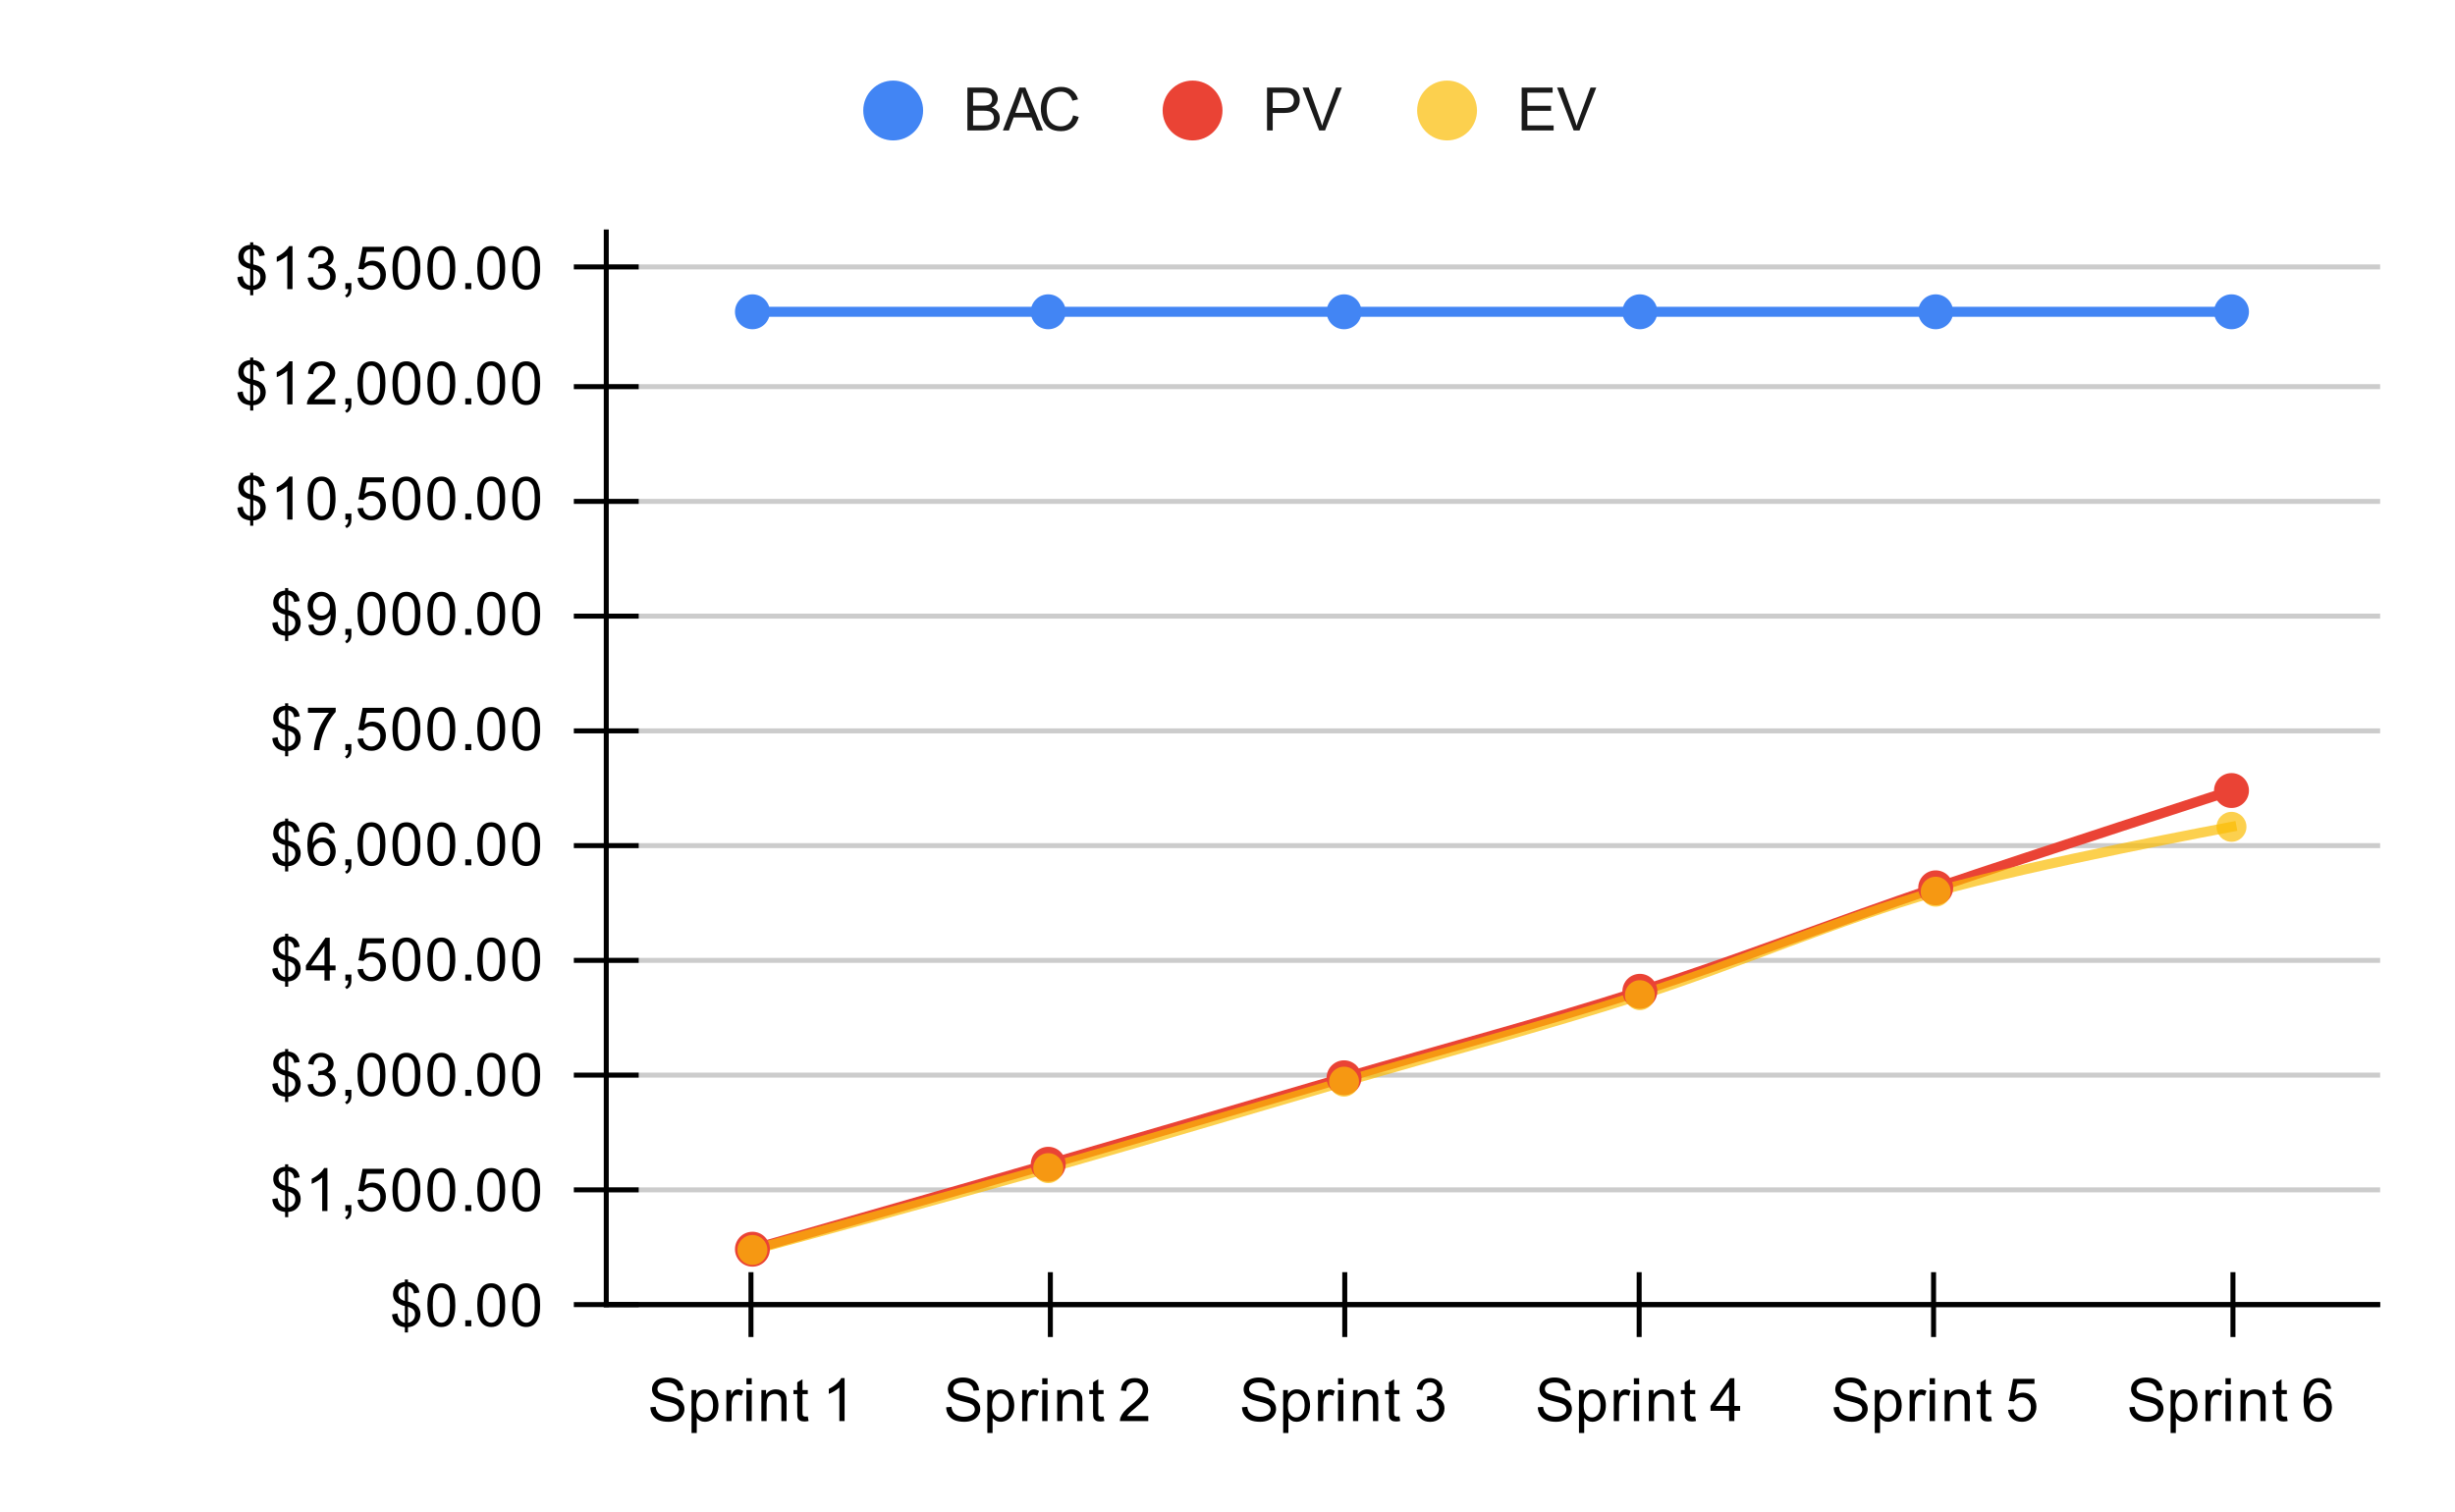 <svg version="1.1" viewBox="0.0 0.0 492.0 303.0" fill="none" stroke="none" stroke-linecap="square" stroke-miterlimit="10" width="492" height="303" xmlns:xlink="http://www.w3.org/1999/xlink" xmlns="http://www.w3.org/2000/svg"><path fill="#ffffff" d="M0 0L492.0 0L492.0 303.0L0 303.0L0 0Z" fill-rule="nonzero"/><path stroke="#333333" stroke-width="1.0" stroke-linecap="butt" d="M121.5 261.5L476.5 261.5" fill-rule="nonzero"/><path stroke="#cccccc" stroke-width="1.0" stroke-linecap="butt" d="M121.5 238.5L476.5 238.5" fill-rule="nonzero"/><path stroke="#cccccc" stroke-width="1.0" stroke-linecap="butt" d="M121.5 215.5L476.5 215.5" fill-rule="nonzero"/><path stroke="#cccccc" stroke-width="1.0" stroke-linecap="butt" d="M121.5 192.5L476.5 192.5" fill-rule="nonzero"/><path stroke="#cccccc" stroke-width="1.0" stroke-linecap="butt" d="M121.5 169.5L476.5 169.5" fill-rule="nonzero"/><path stroke="#cccccc" stroke-width="1.0" stroke-linecap="butt" d="M121.5 146.5L476.5 146.5" fill-rule="nonzero"/><path stroke="#cccccc" stroke-width="1.0" stroke-linecap="butt" d="M121.5 123.5L476.5 123.5" fill-rule="nonzero"/><path stroke="#cccccc" stroke-width="1.0" stroke-linecap="butt" d="M121.5 100.5L476.5 100.5" fill-rule="nonzero"/><path stroke="#cccccc" stroke-width="1.0" stroke-linecap="butt" d="M121.5 77.5L476.5 77.5" fill-rule="nonzero"/><path stroke="#cccccc" stroke-width="1.0" stroke-linecap="butt" d="M121.5 53.5L476.5 53.5" fill-rule="nonzero"/><path stroke="#000000" stroke-width="1.0" stroke-linecap="butt" stroke-opacity="0.0" d="M121.5 254.5L476.5 254.5" fill-rule="nonzero"/><path stroke="#000000" stroke-width="1.0" stroke-linecap="butt" stroke-opacity="0.0" d="M121.5 246.5L476.5 246.5" fill-rule="nonzero"/><path stroke="#000000" stroke-width="1.0" stroke-linecap="butt" stroke-opacity="0.0" d="M121.5 231.5L476.5 231.5" fill-rule="nonzero"/><path stroke="#000000" stroke-width="1.0" stroke-linecap="butt" stroke-opacity="0.0" d="M121.5 223.5L476.5 223.5" fill-rule="nonzero"/><path stroke="#000000" stroke-width="1.0" stroke-linecap="butt" stroke-opacity="0.0" d="M121.5 207.5L476.5 207.5" fill-rule="nonzero"/><path stroke="#000000" stroke-width="1.0" stroke-linecap="butt" stroke-opacity="0.0" d="M121.5 200.5L476.5 200.5" fill-rule="nonzero"/><path stroke="#000000" stroke-width="1.0" stroke-linecap="butt" stroke-opacity="0.0" d="M121.5 184.5L476.5 184.5" fill-rule="nonzero"/><path stroke="#000000" stroke-width="1.0" stroke-linecap="butt" stroke-opacity="0.0" d="M121.5 177.5L476.5 177.5" fill-rule="nonzero"/><path stroke="#000000" stroke-width="1.0" stroke-linecap="butt" stroke-opacity="0.0" d="M121.5 161.5L476.5 161.5" fill-rule="nonzero"/><path stroke="#000000" stroke-width="1.0" stroke-linecap="butt" stroke-opacity="0.0" d="M121.5 154.5L476.5 154.5" fill-rule="nonzero"/><path stroke="#000000" stroke-width="1.0" stroke-linecap="butt" stroke-opacity="0.0" d="M121.5 138.5L476.5 138.5" fill-rule="nonzero"/><path stroke="#000000" stroke-width="1.0" stroke-linecap="butt" stroke-opacity="0.0" d="M121.5 130.5L476.5 130.5" fill-rule="nonzero"/><path stroke="#000000" stroke-width="1.0" stroke-linecap="butt" stroke-opacity="0.0" d="M121.5 115.5L476.5 115.5" fill-rule="nonzero"/><path stroke="#000000" stroke-width="1.0" stroke-linecap="butt" stroke-opacity="0.0" d="M121.5 107.5L476.5 107.5" fill-rule="nonzero"/><path stroke="#000000" stroke-width="1.0" stroke-linecap="butt" stroke-opacity="0.0" d="M121.5 92.5L476.5 92.5" fill-rule="nonzero"/><path stroke="#000000" stroke-width="1.0" stroke-linecap="butt" stroke-opacity="0.0" d="M121.5 84.5L476.5 84.5" fill-rule="nonzero"/><path stroke="#000000" stroke-width="1.0" stroke-linecap="butt" stroke-opacity="0.0" d="M121.5 69.5L476.5 69.5" fill-rule="nonzero"/><path stroke="#000000" stroke-width="1.0" stroke-linecap="butt" stroke-opacity="0.0" d="M121.5 61.5L476.5 61.5" fill-rule="nonzero"/><path stroke="#000000" stroke-width="1.0" stroke-linecap="butt" stroke-opacity="0.0" d="M121.5 46.5L476.5 46.5" fill-rule="nonzero"/><path stroke="#000000" stroke-width="1.0" stroke-linecap="butt" d="M476.5 261.5L121.5 261.5" fill-rule="nonzero"/><path stroke="#000000" stroke-width="1.0" stroke-linecap="butt" d="M121.5 261.5L121.5 46.5" fill-rule="nonzero"/><clipPath id="id_0"><path d="M121.15 46.25L476.85 46.25L476.85 261.85L121.15 261.85L121.15 46.25Z" clip-rule="nonzero"/></clipPath><path stroke="#4285f4" stroke-width="2.0" stroke-linecap="butt" clip-path="url(#id_0)" d="M150.792 62.497C150.792 62.497 190.314 62.497 210.075 62.497C229.836 62.497 249.597 62.497 269.358 62.497C289.119 62.497 308.881 62.497 328.642 62.497C348.403 62.497 368.164 62.497 387.925 62.497C407.686 62.497 447.208 62.497 447.208 62.497" fill-rule="nonzero"/><path stroke="#ea4335" stroke-width="2.0" stroke-linecap="butt" clip-path="url(#id_0)" d="M150.792 250.396C150.792 250.396 190.314 239.098 210.075 233.371C229.836 227.644 249.597 221.814 269.358 216.036C289.119 210.258 308.881 205.047 328.642 198.701C348.403 192.355 368.164 184.668 387.925 177.961C407.686 171.254 447.208 158.459 447.208 158.459" fill-rule="nonzero"/><path stroke="#fbbc04" stroke-width="2.0" stroke-linecap="butt" stroke-opacity="0.702" clip-path="url(#id_0)" d="M150.792 250.551C150.792 250.551 190.314 239.768 210.075 234.145C229.836 228.521 249.597 222.588 269.358 216.81C289.119 211.031 308.881 205.821 328.642 199.475C348.403 193.129 368.164 184.358 387.925 178.735C407.686 173.111 447.208 165.733 447.208 165.733" fill-rule="nonzero"/><path fill="#4285f4" clip-path="url(#id_0)" d="M154.292 62.497C154.292 64.43 152.725 65.997 150.792 65.997C148.859 65.997 147.292 64.43 147.292 62.497C147.292 60.564 148.859 58.997 150.792 58.997C152.725 58.997 154.292 60.564 154.292 62.497Z" fill-rule="nonzero"/><path fill="#4285f4" clip-path="url(#id_0)" d="M213.575 62.497C213.575 64.43 212.008 65.997 210.075 65.997C208.142 65.997 206.575 64.43 206.575 62.497C206.575 60.564 208.142 58.997 210.075 58.997C212.008 58.997 213.575 60.564 213.575 62.497Z" fill-rule="nonzero"/><path fill="#4285f4" clip-path="url(#id_0)" d="M272.858 62.497C272.858 64.43 271.291 65.997 269.358 65.997C267.425 65.997 265.858 64.43 265.858 62.497C265.858 60.564 267.425 58.997 269.358 58.997C271.291 58.997 272.858 60.564 272.858 62.497Z" fill-rule="nonzero"/><path fill="#4285f4" clip-path="url(#id_0)" d="M332.142 62.497C332.142 64.43 330.575 65.997 328.642 65.997C326.709 65.997 325.142 64.43 325.142 62.497C325.142 60.564 326.709 58.997 328.642 58.997C330.575 58.997 332.142 60.564 332.142 62.497Z" fill-rule="nonzero"/><path fill="#4285f4" clip-path="url(#id_0)" d="M391.425 62.497C391.425 64.43 389.858 65.997 387.925 65.997C385.992 65.997 384.425 64.43 384.425 62.497C384.425 60.564 385.992 58.997 387.925 58.997C389.858 58.997 391.425 60.564 391.425 62.497Z" fill-rule="nonzero"/><path fill="#4285f4" clip-path="url(#id_0)" d="M450.708 62.497C450.708 64.43 449.141 65.997 447.208 65.997C445.275 65.997 443.708 64.43 443.708 62.497C443.708 60.564 445.275 58.997 447.208 58.997C449.141 58.997 450.708 60.564 450.708 62.497Z" fill-rule="nonzero"/><path fill="#ea4335" clip-path="url(#id_0)" d="M154.292 250.396C154.292 252.329 152.725 253.896 150.792 253.896C148.859 253.896 147.292 252.329 147.292 250.396C147.292 248.463 148.859 246.896 150.792 246.896C152.725 246.896 154.292 248.463 154.292 250.396Z" fill-rule="nonzero"/><path fill="#ea4335" clip-path="url(#id_0)" d="M213.575 233.371C213.575 235.304 212.008 236.871 210.075 236.871C208.142 236.871 206.575 235.304 206.575 233.371C206.575 231.438 208.142 229.871 210.075 229.871C212.008 229.871 213.575 231.438 213.575 233.371Z" fill-rule="nonzero"/><path fill="#ea4335" clip-path="url(#id_0)" d="M272.858 216.036C272.858 217.969 271.291 219.536 269.358 219.536C267.425 219.536 265.858 217.969 265.858 216.036C265.858 214.103 267.425 212.536 269.358 212.536C271.291 212.536 272.858 214.103 272.858 216.036Z" fill-rule="nonzero"/><path fill="#ea4335" clip-path="url(#id_0)" d="M332.142 198.701C332.142 200.634 330.575 202.201 328.642 202.201C326.709 202.201 325.142 200.634 325.142 198.701C325.142 196.768 326.709 195.201 328.642 195.201C330.575 195.201 332.142 196.768 332.142 198.701Z" fill-rule="nonzero"/><path fill="#ea4335" clip-path="url(#id_0)" d="M391.425 177.961C391.425 179.894 389.858 181.461 387.925 181.461C385.992 181.461 384.425 179.894 384.425 177.961C384.425 176.028 385.992 174.461 387.925 174.461C389.858 174.461 391.425 176.028 391.425 177.961Z" fill-rule="nonzero"/><path fill="#ea4335" clip-path="url(#id_0)" d="M450.708 158.459C450.708 160.392 449.141 161.959 447.208 161.959C445.275 161.959 443.708 160.392 443.708 158.459C443.708 156.526 445.275 154.959 447.208 154.959C449.141 154.959 450.708 156.526 450.708 158.459Z" fill-rule="nonzero"/><path fill="#fbbc04" fill-opacity="0.702" clip-path="url(#id_0)" d="M153.792 250.551C153.792 252.208 152.449 253.551 150.792 253.551C149.135 253.551 147.792 252.208 147.792 250.551C147.792 248.894 149.135 247.551 150.792 247.551C152.449 247.551 153.792 248.894 153.792 250.551Z" fill-rule="nonzero"/><path fill="#fbbc04" fill-opacity="0.702" clip-path="url(#id_0)" d="M213.075 234.145C213.075 235.802 211.732 237.145 210.075 237.145C208.418 237.145 207.075 235.802 207.075 234.145C207.075 232.488 208.418 231.145 210.075 231.145C211.732 231.145 213.075 232.488 213.075 234.145Z" fill-rule="nonzero"/><path fill="#fbbc04" fill-opacity="0.702" clip-path="url(#id_0)" d="M272.358 216.81C272.358 218.467 271.015 219.81 269.358 219.81C267.701 219.81 266.358 218.467 266.358 216.81C266.358 215.153 267.701 213.81 269.358 213.81C271.015 213.81 272.358 215.153 272.358 216.81Z" fill-rule="nonzero"/><path fill="#fbbc04" fill-opacity="0.702" clip-path="url(#id_0)" d="M331.642 199.475C331.642 201.132 330.299 202.475 328.642 202.475C326.985 202.475 325.642 201.132 325.642 199.475C325.642 197.818 326.985 196.475 328.642 196.475C330.299 196.475 331.642 197.818 331.642 199.475Z" fill-rule="nonzero"/><path fill="#fbbc04" fill-opacity="0.702" clip-path="url(#id_0)" d="M390.925 178.735C390.925 180.392 389.582 181.735 387.925 181.735C386.268 181.735 384.925 180.392 384.925 178.735C384.925 177.078 386.268 175.735 387.925 175.735C389.582 175.735 390.925 177.078 390.925 178.735Z" fill-rule="nonzero"/><path fill="#fbbc04" fill-opacity="0.702" clip-path="url(#id_0)" d="M450.208 165.733C450.208 167.39 448.865 168.733 447.208 168.733C445.551 168.733 444.208 167.39 444.208 165.733C444.208 164.077 445.551 162.733 447.208 162.733C448.865 162.733 450.208 164.077 450.208 165.733Z" fill-rule="nonzero"/><path stroke="#000000" stroke-width="1.0" stroke-linecap="butt" d="M150.5 267.5L150.5 255.5" fill-rule="nonzero"/><path stroke="#000000" stroke-width="1.0" stroke-linecap="butt" d="M210.5 267.5L210.5 255.5" fill-rule="nonzero"/><path stroke="#000000" stroke-width="1.0" stroke-linecap="butt" d="M269.5 267.5L269.5 255.5" fill-rule="nonzero"/><path stroke="#000000" stroke-width="1.0" stroke-linecap="butt" d="M328.5 267.5L328.5 255.5" fill-rule="nonzero"/><path stroke="#000000" stroke-width="1.0" stroke-linecap="butt" d="M387.5 267.5L387.5 255.5" fill-rule="nonzero"/><path stroke="#000000" stroke-width="1.0" stroke-linecap="butt" d="M447.5 267.5L447.5 255.5" fill-rule="nonzero"/><path stroke="#000000" stroke-width="1.0" stroke-linecap="butt" d="M115.5 261.5L127.5 261.5" fill-rule="nonzero"/><path stroke="#000000" stroke-width="1.0" stroke-linecap="butt" d="M115.5 238.5L127.5 238.5" fill-rule="nonzero"/><path stroke="#000000" stroke-width="1.0" stroke-linecap="butt" d="M115.5 215.5L127.5 215.5" fill-rule="nonzero"/><path stroke="#000000" stroke-width="1.0" stroke-linecap="butt" d="M115.5 192.5L127.5 192.5" fill-rule="nonzero"/><path stroke="#000000" stroke-width="1.0" stroke-linecap="butt" d="M115.5 169.5L127.5 169.5" fill-rule="nonzero"/><path stroke="#000000" stroke-width="1.0" stroke-linecap="butt" d="M115.5 146.5L127.5 146.5" fill-rule="nonzero"/><path stroke="#000000" stroke-width="1.0" stroke-linecap="butt" d="M115.5 123.5L127.5 123.5" fill-rule="nonzero"/><path stroke="#000000" stroke-width="1.0" stroke-linecap="butt" d="M115.5 100.5L127.5 100.5" fill-rule="nonzero"/><path stroke="#000000" stroke-width="1.0" stroke-linecap="butt" d="M115.5 77.5L127.5 77.5" fill-rule="nonzero"/><path stroke="#000000" stroke-width="1.0" stroke-linecap="butt" d="M115.5 53.5L127.5 53.5" fill-rule="nonzero"/><path fill="#000000" d="M81.134 267.084L81.134 266.038Q80.353 265.928 79.853 265.678Q79.353 265.428 78.994 264.866Q78.634 264.288 78.572 263.459L79.634 263.272Q79.759 264.116 80.072 264.506Q80.525 265.069 81.134 265.147L81.134 261.788Q80.494 261.663 79.806 261.272Q79.306 260.991 79.025 260.506Q78.759 260.006 78.759 259.366Q78.759 258.241 79.556 257.553Q80.088 257.084 81.134 256.975L81.134 256.475L81.759 256.475L81.759 256.975Q82.681 257.053 83.213 257.506Q83.916 258.084 84.056 259.084L82.963 259.256Q82.869 258.631 82.572 258.303Q82.275 257.975 81.759 257.866L81.759 260.897Q82.556 261.1 82.822 261.209Q83.306 261.428 83.619 261.741Q83.931 262.053 84.088 262.491Q84.259 262.913 84.259 263.413Q84.259 264.506 83.556 265.241Q82.869 265.975 81.759 266.022L81.759 267.084L81.134 267.084ZM81.134 257.85Q80.525 257.944 80.166 258.35Q79.822 258.741 79.822 259.288Q79.822 259.819 80.119 260.194Q80.416 260.553 81.134 260.772L81.134 257.85ZM81.759 265.147Q82.369 265.069 82.775 264.616Q83.181 264.147 83.181 263.475Q83.181 262.897 82.884 262.553Q82.603 262.209 81.759 261.928L81.759 265.147ZM85.65 261.616Q85.65 260.084 85.963 259.163Q86.275 258.225 86.884 257.725Q87.509 257.225 88.447 257.225Q89.134 257.225 89.65 257.506Q90.181 257.788 90.525 258.319Q90.869 258.834 91.056 259.584Q91.244 260.334 91.244 261.616Q91.244 263.131 90.931 264.053Q90.634 264.975 90.009 265.491Q89.4 265.991 88.447 265.991Q87.213 265.991 86.494 265.1Q85.65 264.038 85.65 261.616ZM86.728 261.616Q86.728 263.725 87.228 264.428Q87.728 265.131 88.447 265.131Q89.181 265.131 89.666 264.428Q90.166 263.725 90.166 261.616Q90.166 259.491 89.666 258.803Q89.181 258.1 88.431 258.1Q87.713 258.1 87.275 258.709Q86.728 259.491 86.728 261.616ZM93.244 265.85L93.244 264.647L94.447 264.647L94.447 265.85L93.244 265.85ZM95.65 261.616Q95.65 260.084 95.963 259.163Q96.275 258.225 96.884 257.725Q97.509 257.225 98.447 257.225Q99.134 257.225 99.65 257.506Q100.181 257.788 100.525 258.319Q100.869 258.834 101.056 259.584Q101.244 260.334 101.244 261.616Q101.244 263.131 100.931 264.053Q100.634 264.975 100.009 265.491Q99.4 265.991 98.447 265.991Q97.213 265.991 96.494 265.1Q95.65 264.038 95.65 261.616ZM96.728 261.616Q96.728 263.725 97.228 264.428Q97.728 265.131 98.447 265.131Q99.181 265.131 99.666 264.428Q100.166 263.725 100.166 261.616Q100.166 259.491 99.666 258.803Q99.181 258.1 98.431 258.1Q97.713 258.1 97.275 258.709Q96.728 259.491 96.728 261.616ZM102.65 261.616Q102.65 260.084 102.963 259.163Q103.275 258.225 103.884 257.725Q104.509 257.225 105.447 257.225Q106.134 257.225 106.65 257.506Q107.181 257.788 107.525 258.319Q107.869 258.834 108.056 259.584Q108.244 260.334 108.244 261.616Q108.244 263.131 107.931 264.053Q107.634 264.975 107.009 265.491Q106.4 265.991 105.447 265.991Q104.213 265.991 103.494 265.1Q102.65 264.038 102.65 261.616ZM103.728 261.616Q103.728 263.725 104.228 264.428Q104.728 265.131 105.447 265.131Q106.181 265.131 106.666 264.428Q107.166 263.725 107.166 261.616Q107.166 259.491 106.666 258.803Q106.181 258.1 105.431 258.1Q104.713 258.1 104.275 258.709Q103.728 259.491 103.728 261.616Z" fill-rule="nonzero"/><path fill="#000000" d="M57.134 243.984L57.134 242.938Q56.353 242.828 55.853 242.578Q55.353 242.328 54.994 241.766Q54.634 241.188 54.572 240.359L55.634 240.172Q55.759 241.016 56.072 241.406Q56.525 241.969 57.134 242.047L57.134 238.688Q56.494 238.562 55.806 238.172Q55.306 237.891 55.025 237.406Q54.759 236.906 54.759 236.266Q54.759 235.141 55.556 234.453Q56.087 233.984 57.134 233.875L57.134 233.375L57.759 233.375L57.759 233.875Q58.681 233.953 59.212 234.406Q59.916 234.984 60.056 235.984L58.962 236.156Q58.869 235.531 58.572 235.203Q58.275 234.875 57.759 234.766L57.759 237.797Q58.556 238.0 58.822 238.109Q59.306 238.328 59.619 238.641Q59.931 238.953 60.087 239.391Q60.259 239.812 60.259 240.312Q60.259 241.406 59.556 242.141Q58.869 242.875 57.759 242.922L57.759 243.984L57.134 243.984ZM57.134 234.75Q56.525 234.844 56.166 235.25Q55.822 235.641 55.822 236.188Q55.822 236.719 56.119 237.094Q56.416 237.453 57.134 237.672L57.134 234.75ZM57.759 242.047Q58.369 241.969 58.775 241.516Q59.181 241.047 59.181 240.375Q59.181 239.797 58.884 239.453Q58.603 239.109 57.759 238.828L57.759 242.047ZM65.619 242.75L64.572 242.75L64.572 236.031Q64.181 236.391 63.556 236.766Q62.947 237.125 62.462 237.297L62.462 236.281Q63.337 235.859 63.994 235.281Q64.666 234.688 64.947 234.125L65.619 234.125L65.619 242.75ZM69.213 242.75L69.213 241.547L70.416 241.547L70.416 242.75Q70.416 243.406 70.181 243.812Q69.947 244.234 69.447 244.453L69.15 244.0Q69.478 243.859 69.634 243.562Q69.791 243.281 69.822 242.75L69.213 242.75ZM71.65 240.5L72.759 240.406Q72.884 241.219 73.322 241.625Q73.775 242.031 74.416 242.031Q75.166 242.031 75.697 241.453Q76.228 240.875 76.228 239.938Q76.228 239.031 75.713 238.516Q75.213 237.984 74.384 237.984Q73.884 237.984 73.463 238.219Q73.056 238.453 72.822 238.812L71.838 238.688L72.666 234.281L76.947 234.281L76.947 235.281L73.509 235.281L73.056 237.594Q73.822 237.047 74.666 237.047Q75.791 237.047 76.556 237.828Q77.338 238.609 77.338 239.844Q77.338 241.0 76.666 241.859Q75.838 242.891 74.416 242.891Q73.244 242.891 72.494 242.234Q71.759 241.578 71.65 240.5ZM78.65 238.516Q78.65 236.984 78.963 236.062Q79.275 235.125 79.884 234.625Q80.509 234.125 81.447 234.125Q82.134 234.125 82.65 234.406Q83.181 234.688 83.525 235.219Q83.869 235.734 84.056 236.484Q84.244 237.234 84.244 238.516Q84.244 240.031 83.931 240.953Q83.634 241.875 83.009 242.391Q82.4 242.891 81.447 242.891Q80.213 242.891 79.494 242.0Q78.65 240.938 78.65 238.516ZM79.728 238.516Q79.728 240.625 80.228 241.328Q80.728 242.031 81.447 242.031Q82.181 242.031 82.666 241.328Q83.166 240.625 83.166 238.516Q83.166 236.391 82.666 235.703Q82.181 235.0 81.431 235.0Q80.713 235.0 80.275 235.609Q79.728 236.391 79.728 238.516ZM85.65 238.516Q85.65 236.984 85.963 236.062Q86.275 235.125 86.884 234.625Q87.509 234.125 88.447 234.125Q89.134 234.125 89.65 234.406Q90.181 234.688 90.525 235.219Q90.869 235.734 91.056 236.484Q91.244 237.234 91.244 238.516Q91.244 240.031 90.931 240.953Q90.634 241.875 90.009 242.391Q89.4 242.891 88.447 242.891Q87.213 242.891 86.494 242.0Q85.65 240.938 85.65 238.516ZM86.728 238.516Q86.728 240.625 87.228 241.328Q87.728 242.031 88.447 242.031Q89.181 242.031 89.666 241.328Q90.166 240.625 90.166 238.516Q90.166 236.391 89.666 235.703Q89.181 235.0 88.431 235.0Q87.713 235.0 87.275 235.609Q86.728 236.391 86.728 238.516ZM93.244 242.75L93.244 241.547L94.447 241.547L94.447 242.75L93.244 242.75ZM95.65 238.516Q95.65 236.984 95.963 236.062Q96.275 235.125 96.884 234.625Q97.509 234.125 98.447 234.125Q99.134 234.125 99.65 234.406Q100.181 234.688 100.525 235.219Q100.869 235.734 101.056 236.484Q101.244 237.234 101.244 238.516Q101.244 240.031 100.931 240.953Q100.634 241.875 100.009 242.391Q99.4 242.891 98.447 242.891Q97.213 242.891 96.494 242.0Q95.65 240.938 95.65 238.516ZM96.728 238.516Q96.728 240.625 97.228 241.328Q97.728 242.031 98.447 242.031Q99.181 242.031 99.666 241.328Q100.166 240.625 100.166 238.516Q100.166 236.391 99.666 235.703Q99.181 235.0 98.431 235.0Q97.713 235.0 97.275 235.609Q96.728 236.391 96.728 238.516ZM102.65 238.516Q102.65 236.984 102.963 236.062Q103.275 235.125 103.884 234.625Q104.509 234.125 105.447 234.125Q106.134 234.125 106.65 234.406Q107.181 234.688 107.525 235.219Q107.869 235.734 108.056 236.484Q108.244 237.234 108.244 238.516Q108.244 240.031 107.931 240.953Q107.634 241.875 107.009 242.391Q106.4 242.891 105.447 242.891Q104.213 242.891 103.494 242.0Q102.65 240.938 102.65 238.516ZM103.728 238.516Q103.728 240.625 104.228 241.328Q104.728 242.031 105.447 242.031Q106.181 242.031 106.666 241.328Q107.166 240.625 107.166 238.516Q107.166 236.391 106.666 235.703Q106.181 235.0 105.431 235.0Q104.713 235.0 104.275 235.609Q103.728 236.391 103.728 238.516Z" fill-rule="nonzero"/><path fill="#000000" d="M57.134 220.884L57.134 219.838Q56.353 219.728 55.853 219.478Q55.353 219.228 54.994 218.666Q54.634 218.088 54.572 217.259L55.634 217.072Q55.759 217.916 56.072 218.306Q56.525 218.869 57.134 218.947L57.134 215.588Q56.494 215.463 55.806 215.072Q55.306 214.791 55.025 214.306Q54.759 213.806 54.759 213.166Q54.759 212.041 55.556 211.353Q56.087 210.884 57.134 210.775L57.134 210.275L57.759 210.275L57.759 210.775Q58.681 210.853 59.212 211.306Q59.916 211.884 60.056 212.884L58.962 213.056Q58.869 212.431 58.572 212.103Q58.275 211.775 57.759 211.666L57.759 214.697Q58.556 214.9 58.822 215.009Q59.306 215.228 59.619 215.541Q59.931 215.853 60.087 216.291Q60.259 216.713 60.259 217.213Q60.259 218.306 59.556 219.041Q58.869 219.775 57.759 219.822L57.759 220.884L57.134 220.884ZM57.134 211.65Q56.525 211.744 56.166 212.15Q55.822 212.541 55.822 213.088Q55.822 213.619 56.119 213.994Q56.416 214.353 57.134 214.572L57.134 211.65ZM57.759 218.947Q58.369 218.869 58.775 218.416Q59.181 217.947 59.181 217.275Q59.181 216.697 58.884 216.353Q58.603 216.009 57.759 215.728L57.759 218.947ZM61.65 217.384L62.712 217.244Q62.884 218.134 63.322 218.541Q63.759 218.931 64.384 218.931Q65.134 218.931 65.65 218.416Q66.166 217.9 66.166 217.134Q66.166 216.416 65.681 215.947Q65.213 215.463 64.478 215.463Q64.181 215.463 63.728 215.588L63.853 214.65Q63.962 214.666 64.025 214.666Q64.697 214.666 65.228 214.322Q65.775 213.963 65.775 213.228Q65.775 212.65 65.384 212.275Q64.994 211.884 64.369 211.884Q63.759 211.884 63.337 212.275Q62.931 212.666 62.822 213.431L61.759 213.244Q61.947 212.197 62.634 211.619Q63.322 211.025 64.338 211.025Q65.041 211.025 65.634 211.338Q66.228 211.634 66.541 212.15Q66.853 212.666 66.853 213.259Q66.853 213.806 66.556 214.275Q66.259 214.728 65.681 214.994Q66.431 215.166 66.853 215.728Q67.275 216.275 67.275 217.119Q67.275 218.244 66.447 219.025Q65.634 219.806 64.384 219.806Q63.259 219.806 62.509 219.134Q61.759 218.447 61.65 217.384ZM69.213 219.65L69.213 218.447L70.416 218.447L70.416 219.65Q70.416 220.306 70.181 220.713Q69.947 221.134 69.447 221.353L69.15 220.9Q69.478 220.759 69.634 220.463Q69.791 220.181 69.822 219.65L69.213 219.65ZM71.65 215.416Q71.65 213.884 71.963 212.963Q72.275 212.025 72.884 211.525Q73.509 211.025 74.447 211.025Q75.134 211.025 75.65 211.306Q76.181 211.588 76.525 212.119Q76.869 212.634 77.056 213.384Q77.244 214.134 77.244 215.416Q77.244 216.931 76.931 217.853Q76.634 218.775 76.009 219.291Q75.4 219.791 74.447 219.791Q73.213 219.791 72.494 218.9Q71.65 217.838 71.65 215.416ZM72.728 215.416Q72.728 217.525 73.228 218.228Q73.728 218.931 74.447 218.931Q75.181 218.931 75.666 218.228Q76.166 217.525 76.166 215.416Q76.166 213.291 75.666 212.603Q75.181 211.9 74.431 211.9Q73.713 211.9 73.275 212.509Q72.728 213.291 72.728 215.416ZM78.65 215.416Q78.65 213.884 78.963 212.963Q79.275 212.025 79.884 211.525Q80.509 211.025 81.447 211.025Q82.134 211.025 82.65 211.306Q83.181 211.588 83.525 212.119Q83.869 212.634 84.056 213.384Q84.244 214.134 84.244 215.416Q84.244 216.931 83.931 217.853Q83.634 218.775 83.009 219.291Q82.4 219.791 81.447 219.791Q80.213 219.791 79.494 218.9Q78.65 217.838 78.65 215.416ZM79.728 215.416Q79.728 217.525 80.228 218.228Q80.728 218.931 81.447 218.931Q82.181 218.931 82.666 218.228Q83.166 217.525 83.166 215.416Q83.166 213.291 82.666 212.603Q82.181 211.9 81.431 211.9Q80.713 211.9 80.275 212.509Q79.728 213.291 79.728 215.416ZM85.65 215.416Q85.65 213.884 85.963 212.963Q86.275 212.025 86.884 211.525Q87.509 211.025 88.447 211.025Q89.134 211.025 89.65 211.306Q90.181 211.588 90.525 212.119Q90.869 212.634 91.056 213.384Q91.244 214.134 91.244 215.416Q91.244 216.931 90.931 217.853Q90.634 218.775 90.009 219.291Q89.4 219.791 88.447 219.791Q87.213 219.791 86.494 218.9Q85.65 217.838 85.65 215.416ZM86.728 215.416Q86.728 217.525 87.228 218.228Q87.728 218.931 88.447 218.931Q89.181 218.931 89.666 218.228Q90.166 217.525 90.166 215.416Q90.166 213.291 89.666 212.603Q89.181 211.9 88.431 211.9Q87.713 211.9 87.275 212.509Q86.728 213.291 86.728 215.416ZM93.244 219.65L93.244 218.447L94.447 218.447L94.447 219.65L93.244 219.65ZM95.65 215.416Q95.65 213.884 95.963 212.963Q96.275 212.025 96.884 211.525Q97.509 211.025 98.447 211.025Q99.134 211.025 99.65 211.306Q100.181 211.588 100.525 212.119Q100.869 212.634 101.056 213.384Q101.244 214.134 101.244 215.416Q101.244 216.931 100.931 217.853Q100.634 218.775 100.009 219.291Q99.4 219.791 98.447 219.791Q97.213 219.791 96.494 218.9Q95.65 217.838 95.65 215.416ZM96.728 215.416Q96.728 217.525 97.228 218.228Q97.728 218.931 98.447 218.931Q99.181 218.931 99.666 218.228Q100.166 217.525 100.166 215.416Q100.166 213.291 99.666 212.603Q99.181 211.9 98.431 211.9Q97.713 211.9 97.275 212.509Q96.728 213.291 96.728 215.416ZM102.65 215.416Q102.65 213.884 102.963 212.963Q103.275 212.025 103.884 211.525Q104.509 211.025 105.447 211.025Q106.134 211.025 106.65 211.306Q107.181 211.588 107.525 212.119Q107.869 212.634 108.056 213.384Q108.244 214.134 108.244 215.416Q108.244 216.931 107.931 217.853Q107.634 218.775 107.009 219.291Q106.4 219.791 105.447 219.791Q104.213 219.791 103.494 218.9Q102.65 217.838 102.65 215.416ZM103.728 215.416Q103.728 217.525 104.228 218.228Q104.728 218.931 105.447 218.931Q106.181 218.931 106.666 218.228Q107.166 217.525 107.166 215.416Q107.166 213.291 106.666 212.603Q106.181 211.9 105.431 211.9Q104.713 211.9 104.275 212.509Q103.728 213.291 103.728 215.416Z" fill-rule="nonzero"/><path fill="#000000" d="M57.134 197.784L57.134 196.738Q56.353 196.628 55.853 196.378Q55.353 196.128 54.994 195.566Q54.634 194.988 54.572 194.159L55.634 193.972Q55.759 194.816 56.072 195.206Q56.525 195.769 57.134 195.847L57.134 192.488Q56.494 192.363 55.806 191.972Q55.306 191.691 55.025 191.206Q54.759 190.706 54.759 190.066Q54.759 188.941 55.556 188.253Q56.087 187.784 57.134 187.675L57.134 187.175L57.759 187.175L57.759 187.675Q58.681 187.753 59.212 188.206Q59.916 188.784 60.056 189.784L58.962 189.956Q58.869 189.331 58.572 189.003Q58.275 188.675 57.759 188.566L57.759 191.597Q58.556 191.8 58.822 191.909Q59.306 192.128 59.619 192.441Q59.931 192.753 60.087 193.191Q60.259 193.613 60.259 194.113Q60.259 195.206 59.556 195.941Q58.869 196.675 57.759 196.722L57.759 197.784L57.134 197.784ZM57.134 188.55Q56.525 188.644 56.166 189.05Q55.822 189.441 55.822 189.988Q55.822 190.519 56.119 190.894Q56.416 191.253 57.134 191.472L57.134 188.55ZM57.759 195.847Q58.369 195.769 58.775 195.316Q59.181 194.847 59.181 194.175Q59.181 193.597 58.884 193.253Q58.603 192.909 57.759 192.628L57.759 195.847ZM65.025 196.55L65.025 194.488L61.306 194.488L61.306 193.519L65.228 187.956L66.088 187.956L66.088 193.519L67.244 193.519L67.244 194.488L66.088 194.488L66.088 196.55L65.025 196.55ZM65.025 193.519L65.025 189.659L62.337 193.519L65.025 193.519ZM69.213 196.55L69.213 195.347L70.416 195.347L70.416 196.55Q70.416 197.206 70.181 197.613Q69.947 198.034 69.447 198.253L69.15 197.8Q69.478 197.659 69.634 197.363Q69.791 197.081 69.822 196.55L69.213 196.55ZM71.65 194.3L72.759 194.206Q72.884 195.019 73.322 195.425Q73.775 195.831 74.416 195.831Q75.166 195.831 75.697 195.253Q76.228 194.675 76.228 193.738Q76.228 192.831 75.713 192.316Q75.213 191.784 74.384 191.784Q73.884 191.784 73.463 192.019Q73.056 192.253 72.822 192.613L71.838 192.488L72.666 188.081L76.947 188.081L76.947 189.081L73.509 189.081L73.056 191.394Q73.822 190.847 74.666 190.847Q75.791 190.847 76.556 191.628Q77.338 192.409 77.338 193.644Q77.338 194.8 76.666 195.659Q75.838 196.691 74.416 196.691Q73.244 196.691 72.494 196.034Q71.759 195.378 71.65 194.3ZM78.65 192.316Q78.65 190.784 78.963 189.863Q79.275 188.925 79.884 188.425Q80.509 187.925 81.447 187.925Q82.134 187.925 82.65 188.206Q83.181 188.488 83.525 189.019Q83.869 189.534 84.056 190.284Q84.244 191.034 84.244 192.316Q84.244 193.831 83.931 194.753Q83.634 195.675 83.009 196.191Q82.4 196.691 81.447 196.691Q80.213 196.691 79.494 195.8Q78.65 194.738 78.65 192.316ZM79.728 192.316Q79.728 194.425 80.228 195.128Q80.728 195.831 81.447 195.831Q82.181 195.831 82.666 195.128Q83.166 194.425 83.166 192.316Q83.166 190.191 82.666 189.503Q82.181 188.8 81.431 188.8Q80.713 188.8 80.275 189.409Q79.728 190.191 79.728 192.316ZM85.65 192.316Q85.65 190.784 85.963 189.863Q86.275 188.925 86.884 188.425Q87.509 187.925 88.447 187.925Q89.134 187.925 89.65 188.206Q90.181 188.488 90.525 189.019Q90.869 189.534 91.056 190.284Q91.244 191.034 91.244 192.316Q91.244 193.831 90.931 194.753Q90.634 195.675 90.009 196.191Q89.4 196.691 88.447 196.691Q87.213 196.691 86.494 195.8Q85.65 194.738 85.65 192.316ZM86.728 192.316Q86.728 194.425 87.228 195.128Q87.728 195.831 88.447 195.831Q89.181 195.831 89.666 195.128Q90.166 194.425 90.166 192.316Q90.166 190.191 89.666 189.503Q89.181 188.8 88.431 188.8Q87.713 188.8 87.275 189.409Q86.728 190.191 86.728 192.316ZM93.244 196.55L93.244 195.347L94.447 195.347L94.447 196.55L93.244 196.55ZM95.65 192.316Q95.65 190.784 95.963 189.863Q96.275 188.925 96.884 188.425Q97.509 187.925 98.447 187.925Q99.134 187.925 99.65 188.206Q100.181 188.488 100.525 189.019Q100.869 189.534 101.056 190.284Q101.244 191.034 101.244 192.316Q101.244 193.831 100.931 194.753Q100.634 195.675 100.009 196.191Q99.4 196.691 98.447 196.691Q97.213 196.691 96.494 195.8Q95.65 194.738 95.65 192.316ZM96.728 192.316Q96.728 194.425 97.228 195.128Q97.728 195.831 98.447 195.831Q99.181 195.831 99.666 195.128Q100.166 194.425 100.166 192.316Q100.166 190.191 99.666 189.503Q99.181 188.8 98.431 188.8Q97.713 188.8 97.275 189.409Q96.728 190.191 96.728 192.316ZM102.65 192.316Q102.65 190.784 102.963 189.863Q103.275 188.925 103.884 188.425Q104.509 187.925 105.447 187.925Q106.134 187.925 106.65 188.206Q107.181 188.488 107.525 189.019Q107.869 189.534 108.056 190.284Q108.244 191.034 108.244 192.316Q108.244 193.831 107.931 194.753Q107.634 195.675 107.009 196.191Q106.4 196.691 105.447 196.691Q104.213 196.691 103.494 195.8Q102.65 194.738 102.65 192.316ZM103.728 192.316Q103.728 194.425 104.228 195.128Q104.728 195.831 105.447 195.831Q106.181 195.831 106.666 195.128Q107.166 194.425 107.166 192.316Q107.166 190.191 106.666 189.503Q106.181 188.8 105.431 188.8Q104.713 188.8 104.275 189.409Q103.728 190.191 103.728 192.316Z" fill-rule="nonzero"/><path fill="#000000" d="M57.134 174.684L57.134 173.637Q56.353 173.528 55.853 173.278Q55.353 173.028 54.994 172.466Q54.634 171.887 54.572 171.059L55.634 170.872Q55.759 171.716 56.072 172.106Q56.525 172.669 57.134 172.747L57.134 169.387Q56.494 169.262 55.806 168.872Q55.306 168.591 55.025 168.106Q54.759 167.606 54.759 166.966Q54.759 165.841 55.556 165.153Q56.087 164.684 57.134 164.575L57.134 164.075L57.759 164.075L57.759 164.575Q58.681 164.653 59.212 165.106Q59.916 165.684 60.056 166.684L58.962 166.856Q58.869 166.231 58.572 165.903Q58.275 165.575 57.759 165.466L57.759 168.497Q58.556 168.7 58.822 168.809Q59.306 169.028 59.619 169.341Q59.931 169.653 60.087 170.091Q60.259 170.512 60.259 171.012Q60.259 172.106 59.556 172.841Q58.869 173.575 57.759 173.622L57.759 174.684L57.134 174.684ZM57.134 165.45Q56.525 165.544 56.166 165.95Q55.822 166.341 55.822 166.887Q55.822 167.419 56.119 167.794Q56.416 168.153 57.134 168.372L57.134 165.45ZM57.759 172.747Q58.369 172.669 58.775 172.216Q59.181 171.747 59.181 171.075Q59.181 170.497 58.884 170.153Q58.603 169.809 57.759 169.528L57.759 172.747ZM67.119 166.966L66.072 167.044Q65.931 166.419 65.681 166.137Q65.244 165.684 64.619 165.684Q64.119 165.684 63.728 165.966Q63.244 166.341 62.947 167.044Q62.666 167.731 62.65 169.012Q63.025 168.434 63.572 168.153Q64.134 167.872 64.744 167.872Q65.791 167.872 66.525 168.653Q67.275 169.434 67.275 170.653Q67.275 171.466 66.916 172.169Q66.572 172.856 65.963 173.231Q65.353 173.591 64.588 173.591Q63.259 173.591 62.431 172.622Q61.603 171.653 61.603 169.434Q61.603 166.934 62.525 165.809Q63.322 164.825 64.681 164.825Q65.697 164.825 66.338 165.403Q66.994 165.966 67.119 166.966ZM62.822 170.669Q62.822 171.216 63.041 171.716Q63.275 172.2 63.681 172.466Q64.103 172.731 64.572 172.731Q65.228 172.731 65.713 172.2Q66.197 171.653 66.197 170.731Q66.197 169.841 65.713 169.325Q65.244 168.809 64.525 168.809Q63.806 168.809 63.306 169.325Q62.822 169.841 62.822 170.669ZM69.213 173.45L69.213 172.247L70.416 172.247L70.416 173.45Q70.416 174.106 70.181 174.512Q69.947 174.934 69.447 175.153L69.15 174.7Q69.478 174.559 69.634 174.262Q69.791 173.981 69.822 173.45L69.213 173.45ZM71.65 169.216Q71.65 167.684 71.963 166.762Q72.275 165.825 72.884 165.325Q73.509 164.825 74.447 164.825Q75.134 164.825 75.65 165.106Q76.181 165.387 76.525 165.919Q76.869 166.434 77.056 167.184Q77.244 167.934 77.244 169.216Q77.244 170.731 76.931 171.653Q76.634 172.575 76.009 173.091Q75.4 173.591 74.447 173.591Q73.213 173.591 72.494 172.7Q71.65 171.637 71.65 169.216ZM72.728 169.216Q72.728 171.325 73.228 172.028Q73.728 172.731 74.447 172.731Q75.181 172.731 75.666 172.028Q76.166 171.325 76.166 169.216Q76.166 167.091 75.666 166.403Q75.181 165.7 74.431 165.7Q73.713 165.7 73.275 166.309Q72.728 167.091 72.728 169.216ZM78.65 169.216Q78.65 167.684 78.963 166.762Q79.275 165.825 79.884 165.325Q80.509 164.825 81.447 164.825Q82.134 164.825 82.65 165.106Q83.181 165.387 83.525 165.919Q83.869 166.434 84.056 167.184Q84.244 167.934 84.244 169.216Q84.244 170.731 83.931 171.653Q83.634 172.575 83.009 173.091Q82.4 173.591 81.447 173.591Q80.213 173.591 79.494 172.7Q78.65 171.637 78.65 169.216ZM79.728 169.216Q79.728 171.325 80.228 172.028Q80.728 172.731 81.447 172.731Q82.181 172.731 82.666 172.028Q83.166 171.325 83.166 169.216Q83.166 167.091 82.666 166.403Q82.181 165.7 81.431 165.7Q80.713 165.7 80.275 166.309Q79.728 167.091 79.728 169.216ZM85.65 169.216Q85.65 167.684 85.963 166.762Q86.275 165.825 86.884 165.325Q87.509 164.825 88.447 164.825Q89.134 164.825 89.65 165.106Q90.181 165.387 90.525 165.919Q90.869 166.434 91.056 167.184Q91.244 167.934 91.244 169.216Q91.244 170.731 90.931 171.653Q90.634 172.575 90.009 173.091Q89.4 173.591 88.447 173.591Q87.213 173.591 86.494 172.7Q85.65 171.637 85.65 169.216ZM86.728 169.216Q86.728 171.325 87.228 172.028Q87.728 172.731 88.447 172.731Q89.181 172.731 89.666 172.028Q90.166 171.325 90.166 169.216Q90.166 167.091 89.666 166.403Q89.181 165.7 88.431 165.7Q87.713 165.7 87.275 166.309Q86.728 167.091 86.728 169.216ZM93.244 173.45L93.244 172.247L94.447 172.247L94.447 173.45L93.244 173.45ZM95.65 169.216Q95.65 167.684 95.963 166.762Q96.275 165.825 96.884 165.325Q97.509 164.825 98.447 164.825Q99.134 164.825 99.65 165.106Q100.181 165.387 100.525 165.919Q100.869 166.434 101.056 167.184Q101.244 167.934 101.244 169.216Q101.244 170.731 100.931 171.653Q100.634 172.575 100.009 173.091Q99.4 173.591 98.447 173.591Q97.213 173.591 96.494 172.7Q95.65 171.637 95.65 169.216ZM96.728 169.216Q96.728 171.325 97.228 172.028Q97.728 172.731 98.447 172.731Q99.181 172.731 99.666 172.028Q100.166 171.325 100.166 169.216Q100.166 167.091 99.666 166.403Q99.181 165.7 98.431 165.7Q97.713 165.7 97.275 166.309Q96.728 167.091 96.728 169.216ZM102.65 169.216Q102.65 167.684 102.963 166.762Q103.275 165.825 103.884 165.325Q104.509 164.825 105.447 164.825Q106.134 164.825 106.65 165.106Q107.181 165.387 107.525 165.919Q107.869 166.434 108.056 167.184Q108.244 167.934 108.244 169.216Q108.244 170.731 107.931 171.653Q107.634 172.575 107.009 173.091Q106.4 173.591 105.447 173.591Q104.213 173.591 103.494 172.7Q102.65 171.637 102.65 169.216ZM103.728 169.216Q103.728 171.325 104.228 172.028Q104.728 172.731 105.447 172.731Q106.181 172.731 106.666 172.028Q107.166 171.325 107.166 169.216Q107.166 167.091 106.666 166.403Q106.181 165.7 105.431 165.7Q104.713 165.7 104.275 166.309Q103.728 167.091 103.728 169.216Z" fill-rule="nonzero"/><path fill="#000000" d="M57.134 151.584L57.134 150.537Q56.353 150.428 55.853 150.178Q55.353 149.928 54.994 149.366Q54.634 148.787 54.572 147.959L55.634 147.772Q55.759 148.616 56.072 149.006Q56.525 149.569 57.134 149.647L57.134 146.287Q56.494 146.162 55.806 145.772Q55.306 145.491 55.025 145.006Q54.759 144.506 54.759 143.866Q54.759 142.741 55.556 142.053Q56.087 141.584 57.134 141.475L57.134 140.975L57.759 140.975L57.759 141.475Q58.681 141.553 59.212 142.006Q59.916 142.584 60.056 143.584L58.962 143.756Q58.869 143.131 58.572 142.803Q58.275 142.475 57.759 142.366L57.759 145.397Q58.556 145.6 58.822 145.709Q59.306 145.928 59.619 146.241Q59.931 146.553 60.087 146.991Q60.259 147.412 60.259 147.912Q60.259 149.006 59.556 149.741Q58.869 150.475 57.759 150.522L57.759 151.584L57.134 151.584ZM57.134 142.35Q56.525 142.444 56.166 142.85Q55.822 143.241 55.822 143.787Q55.822 144.319 56.119 144.694Q56.416 145.053 57.134 145.272L57.134 142.35ZM57.759 149.647Q58.369 149.569 58.775 149.116Q59.181 148.647 59.181 147.975Q59.181 147.397 58.884 147.053Q58.603 146.709 57.759 146.428L57.759 149.647ZM61.712 142.881L61.712 141.866L67.275 141.866L67.275 142.694Q66.463 143.569 65.65 145.022Q64.853 146.459 64.416 147.991Q64.088 149.069 64.009 150.35L62.916 150.35Q62.931 149.334 63.306 147.897Q63.697 146.459 64.4 145.131Q65.119 143.803 65.931 142.881L61.712 142.881ZM69.213 150.35L69.213 149.147L70.416 149.147L70.416 150.35Q70.416 151.006 70.181 151.412Q69.947 151.834 69.447 152.053L69.15 151.6Q69.478 151.459 69.634 151.162Q69.791 150.881 69.822 150.35L69.213 150.35ZM71.65 148.1L72.759 148.006Q72.884 148.819 73.322 149.225Q73.775 149.631 74.416 149.631Q75.166 149.631 75.697 149.053Q76.228 148.475 76.228 147.537Q76.228 146.631 75.713 146.116Q75.213 145.584 74.384 145.584Q73.884 145.584 73.463 145.819Q73.056 146.053 72.822 146.412L71.838 146.287L72.666 141.881L76.947 141.881L76.947 142.881L73.509 142.881L73.056 145.194Q73.822 144.647 74.666 144.647Q75.791 144.647 76.556 145.428Q77.338 146.209 77.338 147.444Q77.338 148.6 76.666 149.459Q75.838 150.491 74.416 150.491Q73.244 150.491 72.494 149.834Q71.759 149.178 71.65 148.1ZM78.65 146.116Q78.65 144.584 78.963 143.662Q79.275 142.725 79.884 142.225Q80.509 141.725 81.447 141.725Q82.134 141.725 82.65 142.006Q83.181 142.287 83.525 142.819Q83.869 143.334 84.056 144.084Q84.244 144.834 84.244 146.116Q84.244 147.631 83.931 148.553Q83.634 149.475 83.009 149.991Q82.4 150.491 81.447 150.491Q80.213 150.491 79.494 149.6Q78.65 148.537 78.65 146.116ZM79.728 146.116Q79.728 148.225 80.228 148.928Q80.728 149.631 81.447 149.631Q82.181 149.631 82.666 148.928Q83.166 148.225 83.166 146.116Q83.166 143.991 82.666 143.303Q82.181 142.6 81.431 142.6Q80.713 142.6 80.275 143.209Q79.728 143.991 79.728 146.116ZM85.65 146.116Q85.65 144.584 85.963 143.662Q86.275 142.725 86.884 142.225Q87.509 141.725 88.447 141.725Q89.134 141.725 89.65 142.006Q90.181 142.287 90.525 142.819Q90.869 143.334 91.056 144.084Q91.244 144.834 91.244 146.116Q91.244 147.631 90.931 148.553Q90.634 149.475 90.009 149.991Q89.4 150.491 88.447 150.491Q87.213 150.491 86.494 149.6Q85.65 148.537 85.65 146.116ZM86.728 146.116Q86.728 148.225 87.228 148.928Q87.728 149.631 88.447 149.631Q89.181 149.631 89.666 148.928Q90.166 148.225 90.166 146.116Q90.166 143.991 89.666 143.303Q89.181 142.6 88.431 142.6Q87.713 142.6 87.275 143.209Q86.728 143.991 86.728 146.116ZM93.244 150.35L93.244 149.147L94.447 149.147L94.447 150.35L93.244 150.35ZM95.65 146.116Q95.65 144.584 95.963 143.662Q96.275 142.725 96.884 142.225Q97.509 141.725 98.447 141.725Q99.134 141.725 99.65 142.006Q100.181 142.287 100.525 142.819Q100.869 143.334 101.056 144.084Q101.244 144.834 101.244 146.116Q101.244 147.631 100.931 148.553Q100.634 149.475 100.009 149.991Q99.4 150.491 98.447 150.491Q97.213 150.491 96.494 149.6Q95.65 148.537 95.65 146.116ZM96.728 146.116Q96.728 148.225 97.228 148.928Q97.728 149.631 98.447 149.631Q99.181 149.631 99.666 148.928Q100.166 148.225 100.166 146.116Q100.166 143.991 99.666 143.303Q99.181 142.6 98.431 142.6Q97.713 142.6 97.275 143.209Q96.728 143.991 96.728 146.116ZM102.65 146.116Q102.65 144.584 102.963 143.662Q103.275 142.725 103.884 142.225Q104.509 141.725 105.447 141.725Q106.134 141.725 106.65 142.006Q107.181 142.287 107.525 142.819Q107.869 143.334 108.056 144.084Q108.244 144.834 108.244 146.116Q108.244 147.631 107.931 148.553Q107.634 149.475 107.009 149.991Q106.4 150.491 105.447 150.491Q104.213 150.491 103.494 149.6Q102.65 148.537 102.65 146.116ZM103.728 146.116Q103.728 148.225 104.228 148.928Q104.728 149.631 105.447 149.631Q106.181 149.631 106.666 148.928Q107.166 148.225 107.166 146.116Q107.166 143.991 106.666 143.303Q106.181 142.6 105.431 142.6Q104.713 142.6 104.275 143.209Q103.728 143.991 103.728 146.116Z" fill-rule="nonzero"/><path fill="#000000" d="M57.134 128.484L57.134 127.438Q56.353 127.328 55.853 127.078Q55.353 126.828 54.994 126.266Q54.634 125.688 54.572 124.859L55.634 124.672Q55.759 125.516 56.072 125.906Q56.525 126.469 57.134 126.547L57.134 123.188Q56.494 123.062 55.806 122.672Q55.306 122.391 55.025 121.906Q54.759 121.406 54.759 120.766Q54.759 119.641 55.556 118.953Q56.087 118.484 57.134 118.375L57.134 117.875L57.759 117.875L57.759 118.375Q58.681 118.453 59.212 118.906Q59.916 119.484 60.056 120.484L58.962 120.656Q58.869 120.031 58.572 119.703Q58.275 119.375 57.759 119.266L57.759 122.297Q58.556 122.5 58.822 122.609Q59.306 122.828 59.619 123.141Q59.931 123.453 60.087 123.891Q60.259 124.312 60.259 124.812Q60.259 125.906 59.556 126.641Q58.869 127.375 57.759 127.422L57.759 128.484L57.134 128.484ZM57.134 119.25Q56.525 119.344 56.166 119.75Q55.822 120.141 55.822 120.688Q55.822 121.219 56.119 121.594Q56.416 121.953 57.134 122.172L57.134 119.25ZM57.759 126.547Q58.369 126.469 58.775 126.016Q59.181 125.547 59.181 124.875Q59.181 124.297 58.884 123.953Q58.603 123.609 57.759 123.328L57.759 126.547ZM61.806 125.266L62.822 125.172Q62.947 125.891 63.306 126.219Q63.681 126.531 64.244 126.531Q64.728 126.531 65.088 126.312Q65.463 126.078 65.697 125.719Q65.931 125.344 66.088 124.719Q66.244 124.078 66.244 123.422Q66.244 123.344 66.244 123.203Q65.931 123.703 65.384 124.031Q64.838 124.344 64.197 124.344Q63.119 124.344 62.384 123.578Q61.65 122.797 61.65 121.531Q61.65 120.219 62.416 119.422Q63.197 118.625 64.353 118.625Q65.181 118.625 65.869 119.078Q66.572 119.531 66.931 120.375Q67.291 121.203 67.291 122.781Q67.291 124.422 66.931 125.406Q66.588 126.375 65.869 126.891Q65.166 127.391 64.228 127.391Q63.212 127.391 62.572 126.844Q61.931 126.281 61.806 125.266ZM66.119 121.469Q66.119 120.562 65.634 120.031Q65.166 119.5 64.478 119.5Q63.775 119.5 63.244 120.078Q62.728 120.641 62.728 121.562Q62.728 122.375 63.228 122.891Q63.728 123.406 64.447 123.406Q65.181 123.406 65.65 122.891Q66.119 122.375 66.119 121.469ZM69.213 127.25L69.213 126.047L70.416 126.047L70.416 127.25Q70.416 127.906 70.181 128.312Q69.947 128.734 69.447 128.953L69.15 128.5Q69.478 128.359 69.634 128.062Q69.791 127.781 69.822 127.25L69.213 127.25ZM71.65 123.016Q71.65 121.484 71.963 120.562Q72.275 119.625 72.884 119.125Q73.509 118.625 74.447 118.625Q75.134 118.625 75.65 118.906Q76.181 119.188 76.525 119.719Q76.869 120.234 77.056 120.984Q77.244 121.734 77.244 123.016Q77.244 124.531 76.931 125.453Q76.634 126.375 76.009 126.891Q75.4 127.391 74.447 127.391Q73.213 127.391 72.494 126.5Q71.65 125.438 71.65 123.016ZM72.728 123.016Q72.728 125.125 73.228 125.828Q73.728 126.531 74.447 126.531Q75.181 126.531 75.666 125.828Q76.166 125.125 76.166 123.016Q76.166 120.891 75.666 120.203Q75.181 119.5 74.431 119.5Q73.713 119.5 73.275 120.109Q72.728 120.891 72.728 123.016ZM78.65 123.016Q78.65 121.484 78.963 120.562Q79.275 119.625 79.884 119.125Q80.509 118.625 81.447 118.625Q82.134 118.625 82.65 118.906Q83.181 119.188 83.525 119.719Q83.869 120.234 84.056 120.984Q84.244 121.734 84.244 123.016Q84.244 124.531 83.931 125.453Q83.634 126.375 83.009 126.891Q82.4 127.391 81.447 127.391Q80.213 127.391 79.494 126.5Q78.65 125.438 78.65 123.016ZM79.728 123.016Q79.728 125.125 80.228 125.828Q80.728 126.531 81.447 126.531Q82.181 126.531 82.666 125.828Q83.166 125.125 83.166 123.016Q83.166 120.891 82.666 120.203Q82.181 119.5 81.431 119.5Q80.713 119.5 80.275 120.109Q79.728 120.891 79.728 123.016ZM85.65 123.016Q85.65 121.484 85.963 120.562Q86.275 119.625 86.884 119.125Q87.509 118.625 88.447 118.625Q89.134 118.625 89.65 118.906Q90.181 119.188 90.525 119.719Q90.869 120.234 91.056 120.984Q91.244 121.734 91.244 123.016Q91.244 124.531 90.931 125.453Q90.634 126.375 90.009 126.891Q89.4 127.391 88.447 127.391Q87.213 127.391 86.494 126.5Q85.65 125.438 85.65 123.016ZM86.728 123.016Q86.728 125.125 87.228 125.828Q87.728 126.531 88.447 126.531Q89.181 126.531 89.666 125.828Q90.166 125.125 90.166 123.016Q90.166 120.891 89.666 120.203Q89.181 119.5 88.431 119.5Q87.713 119.5 87.275 120.109Q86.728 120.891 86.728 123.016ZM93.244 127.25L93.244 126.047L94.447 126.047L94.447 127.25L93.244 127.25ZM95.65 123.016Q95.65 121.484 95.963 120.562Q96.275 119.625 96.884 119.125Q97.509 118.625 98.447 118.625Q99.134 118.625 99.65 118.906Q100.181 119.188 100.525 119.719Q100.869 120.234 101.056 120.984Q101.244 121.734 101.244 123.016Q101.244 124.531 100.931 125.453Q100.634 126.375 100.009 126.891Q99.4 127.391 98.447 127.391Q97.213 127.391 96.494 126.5Q95.65 125.438 95.65 123.016ZM96.728 123.016Q96.728 125.125 97.228 125.828Q97.728 126.531 98.447 126.531Q99.181 126.531 99.666 125.828Q100.166 125.125 100.166 123.016Q100.166 120.891 99.666 120.203Q99.181 119.5 98.431 119.5Q97.713 119.5 97.275 120.109Q96.728 120.891 96.728 123.016ZM102.65 123.016Q102.65 121.484 102.963 120.562Q103.275 119.625 103.884 119.125Q104.509 118.625 105.447 118.625Q106.134 118.625 106.65 118.906Q107.181 119.188 107.525 119.719Q107.869 120.234 108.056 120.984Q108.244 121.734 108.244 123.016Q108.244 124.531 107.931 125.453Q107.634 126.375 107.009 126.891Q106.4 127.391 105.447 127.391Q104.213 127.391 103.494 126.5Q102.65 125.438 102.65 123.016ZM103.728 123.016Q103.728 125.125 104.228 125.828Q104.728 126.531 105.447 126.531Q106.181 126.531 106.666 125.828Q107.166 125.125 107.166 123.016Q107.166 120.891 106.666 120.203Q106.181 119.5 105.431 119.5Q104.713 119.5 104.275 120.109Q103.728 120.891 103.728 123.016Z" fill-rule="nonzero"/><path fill="#000000" d="M50.134 105.384L50.134 104.338Q49.353 104.228 48.853 103.978Q48.353 103.728 47.994 103.166Q47.634 102.588 47.572 101.759L48.634 101.572Q48.759 102.416 49.072 102.806Q49.525 103.369 50.134 103.447L50.134 100.088Q49.494 99.963 48.806 99.572Q48.306 99.291 48.025 98.806Q47.759 98.306 47.759 97.666Q47.759 96.541 48.556 95.853Q49.087 95.384 50.134 95.275L50.134 94.775L50.759 94.775L50.759 95.275Q51.681 95.353 52.212 95.806Q52.916 96.384 53.056 97.384L51.962 97.556Q51.869 96.931 51.572 96.603Q51.275 96.275 50.759 96.166L50.759 99.197Q51.556 99.4 51.822 99.509Q52.306 99.728 52.619 100.041Q52.931 100.353 53.087 100.791Q53.259 101.213 53.259 101.713Q53.259 102.806 52.556 103.541Q51.869 104.275 50.759 104.322L50.759 105.384L50.134 105.384ZM50.134 96.15Q49.525 96.244 49.166 96.65Q48.822 97.041 48.822 97.588Q48.822 98.119 49.119 98.494Q49.416 98.853 50.134 99.072L50.134 96.15ZM50.759 103.447Q51.369 103.369 51.775 102.916Q52.181 102.447 52.181 101.775Q52.181 101.197 51.884 100.853Q51.603 100.509 50.759 100.228L50.759 103.447ZM58.619 104.15L57.572 104.15L57.572 97.431Q57.181 97.791 56.556 98.166Q55.947 98.525 55.462 98.697L55.462 97.681Q56.337 97.259 56.994 96.681Q57.666 96.088 57.947 95.525L58.619 95.525L58.619 104.15ZM61.65 99.916Q61.65 98.384 61.962 97.463Q62.275 96.525 62.884 96.025Q63.509 95.525 64.447 95.525Q65.134 95.525 65.65 95.806Q66.181 96.088 66.525 96.619Q66.869 97.134 67.056 97.884Q67.244 98.634 67.244 99.916Q67.244 101.431 66.931 102.353Q66.634 103.275 66.009 103.791Q65.4 104.291 64.447 104.291Q63.212 104.291 62.494 103.4Q61.65 102.338 61.65 99.916ZM62.728 99.916Q62.728 102.025 63.228 102.728Q63.728 103.431 64.447 103.431Q65.181 103.431 65.666 102.728Q66.166 102.025 66.166 99.916Q66.166 97.791 65.666 97.103Q65.181 96.4 64.431 96.4Q63.712 96.4 63.275 97.009Q62.728 97.791 62.728 99.916ZM69.213 104.15L69.213 102.947L70.416 102.947L70.416 104.15Q70.416 104.806 70.181 105.213Q69.947 105.634 69.447 105.853L69.15 105.4Q69.478 105.259 69.634 104.963Q69.791 104.681 69.822 104.15L69.213 104.15ZM71.65 101.9L72.759 101.806Q72.884 102.619 73.322 103.025Q73.775 103.431 74.416 103.431Q75.166 103.431 75.697 102.853Q76.228 102.275 76.228 101.338Q76.228 100.431 75.713 99.916Q75.213 99.384 74.384 99.384Q73.884 99.384 73.463 99.619Q73.056 99.853 72.822 100.213L71.838 100.088L72.666 95.681L76.947 95.681L76.947 96.681L73.509 96.681L73.056 98.994Q73.822 98.447 74.666 98.447Q75.791 98.447 76.556 99.228Q77.338 100.009 77.338 101.244Q77.338 102.4 76.666 103.259Q75.838 104.291 74.416 104.291Q73.244 104.291 72.494 103.634Q71.759 102.978 71.65 101.9ZM78.65 99.916Q78.65 98.384 78.963 97.463Q79.275 96.525 79.884 96.025Q80.509 95.525 81.447 95.525Q82.134 95.525 82.65 95.806Q83.181 96.088 83.525 96.619Q83.869 97.134 84.056 97.884Q84.244 98.634 84.244 99.916Q84.244 101.431 83.931 102.353Q83.634 103.275 83.009 103.791Q82.4 104.291 81.447 104.291Q80.213 104.291 79.494 103.4Q78.65 102.338 78.65 99.916ZM79.728 99.916Q79.728 102.025 80.228 102.728Q80.728 103.431 81.447 103.431Q82.181 103.431 82.666 102.728Q83.166 102.025 83.166 99.916Q83.166 97.791 82.666 97.103Q82.181 96.4 81.431 96.4Q80.713 96.4 80.275 97.009Q79.728 97.791 79.728 99.916ZM85.65 99.916Q85.65 98.384 85.963 97.463Q86.275 96.525 86.884 96.025Q87.509 95.525 88.447 95.525Q89.134 95.525 89.65 95.806Q90.181 96.088 90.525 96.619Q90.869 97.134 91.056 97.884Q91.244 98.634 91.244 99.916Q91.244 101.431 90.931 102.353Q90.634 103.275 90.009 103.791Q89.4 104.291 88.447 104.291Q87.213 104.291 86.494 103.4Q85.65 102.338 85.65 99.916ZM86.728 99.916Q86.728 102.025 87.228 102.728Q87.728 103.431 88.447 103.431Q89.181 103.431 89.666 102.728Q90.166 102.025 90.166 99.916Q90.166 97.791 89.666 97.103Q89.181 96.4 88.431 96.4Q87.713 96.4 87.275 97.009Q86.728 97.791 86.728 99.916ZM93.244 104.15L93.244 102.947L94.447 102.947L94.447 104.15L93.244 104.15ZM95.65 99.916Q95.65 98.384 95.963 97.463Q96.275 96.525 96.884 96.025Q97.509 95.525 98.447 95.525Q99.134 95.525 99.65 95.806Q100.181 96.088 100.525 96.619Q100.869 97.134 101.056 97.884Q101.244 98.634 101.244 99.916Q101.244 101.431 100.931 102.353Q100.634 103.275 100.009 103.791Q99.4 104.291 98.447 104.291Q97.213 104.291 96.494 103.4Q95.65 102.338 95.65 99.916ZM96.728 99.916Q96.728 102.025 97.228 102.728Q97.728 103.431 98.447 103.431Q99.181 103.431 99.666 102.728Q100.166 102.025 100.166 99.916Q100.166 97.791 99.666 97.103Q99.181 96.4 98.431 96.4Q97.713 96.4 97.275 97.009Q96.728 97.791 96.728 99.916ZM102.65 99.916Q102.65 98.384 102.963 97.463Q103.275 96.525 103.884 96.025Q104.509 95.525 105.447 95.525Q106.134 95.525 106.65 95.806Q107.181 96.088 107.525 96.619Q107.869 97.134 108.056 97.884Q108.244 98.634 108.244 99.916Q108.244 101.431 107.931 102.353Q107.634 103.275 107.009 103.791Q106.4 104.291 105.447 104.291Q104.213 104.291 103.494 103.4Q102.65 102.338 102.65 99.916ZM103.728 99.916Q103.728 102.025 104.228 102.728Q104.728 103.431 105.447 103.431Q106.181 103.431 106.666 102.728Q107.166 102.025 107.166 99.916Q107.166 97.791 106.666 97.103Q106.181 96.4 105.431 96.4Q104.713 96.4 104.275 97.009Q103.728 97.791 103.728 99.916Z" fill-rule="nonzero"/><path fill="#000000" d="M50.134 82.284L50.134 81.237Q49.353 81.128 48.853 80.878Q48.353 80.628 47.994 80.066Q47.634 79.487 47.572 78.659L48.634 78.472Q48.759 79.316 49.072 79.706Q49.525 80.269 50.134 80.347L50.134 76.987Q49.494 76.862 48.806 76.472Q48.306 76.191 48.025 75.706Q47.759 75.206 47.759 74.566Q47.759 73.441 48.556 72.753Q49.087 72.284 50.134 72.175L50.134 71.675L50.759 71.675L50.759 72.175Q51.681 72.253 52.212 72.706Q52.916 73.284 53.056 74.284L51.962 74.456Q51.869 73.831 51.572 73.503Q51.275 73.175 50.759 73.066L50.759 76.097Q51.556 76.3 51.822 76.409Q52.306 76.628 52.619 76.941Q52.931 77.253 53.087 77.691Q53.259 78.112 53.259 78.612Q53.259 79.706 52.556 80.441Q51.869 81.175 50.759 81.222L50.759 82.284L50.134 82.284ZM50.134 73.05Q49.525 73.144 49.166 73.55Q48.822 73.941 48.822 74.487Q48.822 75.019 49.119 75.394Q49.416 75.753 50.134 75.972L50.134 73.05ZM50.759 80.347Q51.369 80.269 51.775 79.816Q52.181 79.347 52.181 78.675Q52.181 78.097 51.884 77.753Q51.603 77.409 50.759 77.128L50.759 80.347ZM58.619 81.05L57.572 81.05L57.572 74.331Q57.181 74.691 56.556 75.066Q55.947 75.425 55.462 75.597L55.462 74.581Q56.337 74.159 56.994 73.581Q57.666 72.987 57.947 72.425L58.619 72.425L58.619 81.05ZM67.197 80.034L67.197 81.05L61.509 81.05Q61.509 80.675 61.634 80.316Q61.853 79.737 62.322 79.175Q62.806 78.612 63.712 77.878Q65.119 76.722 65.603 76.05Q66.103 75.378 66.103 74.784Q66.103 74.159 65.65 73.737Q65.197 73.3 64.478 73.3Q63.712 73.3 63.259 73.753Q62.806 74.206 62.791 75.019L61.712 74.909Q61.822 73.691 62.541 73.066Q63.275 72.425 64.509 72.425Q65.744 72.425 66.463 73.112Q67.181 73.8 67.181 74.816Q67.181 75.331 66.963 75.831Q66.759 76.316 66.259 76.878Q65.775 77.425 64.65 78.378Q63.697 79.175 63.416 79.472Q63.15 79.753 62.978 80.034L67.197 80.034ZM69.213 81.05L69.213 79.847L70.416 79.847L70.416 81.05Q70.416 81.706 70.181 82.112Q69.947 82.534 69.447 82.753L69.15 82.3Q69.478 82.159 69.634 81.862Q69.791 81.581 69.822 81.05L69.213 81.05ZM71.65 76.816Q71.65 75.284 71.963 74.362Q72.275 73.425 72.884 72.925Q73.509 72.425 74.447 72.425Q75.134 72.425 75.65 72.706Q76.181 72.987 76.525 73.519Q76.869 74.034 77.056 74.784Q77.244 75.534 77.244 76.816Q77.244 78.331 76.931 79.253Q76.634 80.175 76.009 80.691Q75.4 81.191 74.447 81.191Q73.213 81.191 72.494 80.3Q71.65 79.237 71.65 76.816ZM72.728 76.816Q72.728 78.925 73.228 79.628Q73.728 80.331 74.447 80.331Q75.181 80.331 75.666 79.628Q76.166 78.925 76.166 76.816Q76.166 74.691 75.666 74.003Q75.181 73.3 74.431 73.3Q73.713 73.3 73.275 73.909Q72.728 74.691 72.728 76.816ZM78.65 76.816Q78.65 75.284 78.963 74.362Q79.275 73.425 79.884 72.925Q80.509 72.425 81.447 72.425Q82.134 72.425 82.65 72.706Q83.181 72.987 83.525 73.519Q83.869 74.034 84.056 74.784Q84.244 75.534 84.244 76.816Q84.244 78.331 83.931 79.253Q83.634 80.175 83.009 80.691Q82.4 81.191 81.447 81.191Q80.213 81.191 79.494 80.3Q78.65 79.237 78.65 76.816ZM79.728 76.816Q79.728 78.925 80.228 79.628Q80.728 80.331 81.447 80.331Q82.181 80.331 82.666 79.628Q83.166 78.925 83.166 76.816Q83.166 74.691 82.666 74.003Q82.181 73.3 81.431 73.3Q80.713 73.3 80.275 73.909Q79.728 74.691 79.728 76.816ZM85.65 76.816Q85.65 75.284 85.963 74.362Q86.275 73.425 86.884 72.925Q87.509 72.425 88.447 72.425Q89.134 72.425 89.65 72.706Q90.181 72.987 90.525 73.519Q90.869 74.034 91.056 74.784Q91.244 75.534 91.244 76.816Q91.244 78.331 90.931 79.253Q90.634 80.175 90.009 80.691Q89.4 81.191 88.447 81.191Q87.213 81.191 86.494 80.3Q85.65 79.237 85.65 76.816ZM86.728 76.816Q86.728 78.925 87.228 79.628Q87.728 80.331 88.447 80.331Q89.181 80.331 89.666 79.628Q90.166 78.925 90.166 76.816Q90.166 74.691 89.666 74.003Q89.181 73.3 88.431 73.3Q87.713 73.3 87.275 73.909Q86.728 74.691 86.728 76.816ZM93.244 81.05L93.244 79.847L94.447 79.847L94.447 81.05L93.244 81.05ZM95.65 76.816Q95.65 75.284 95.963 74.362Q96.275 73.425 96.884 72.925Q97.509 72.425 98.447 72.425Q99.134 72.425 99.65 72.706Q100.181 72.987 100.525 73.519Q100.869 74.034 101.056 74.784Q101.244 75.534 101.244 76.816Q101.244 78.331 100.931 79.253Q100.634 80.175 100.009 80.691Q99.4 81.191 98.447 81.191Q97.213 81.191 96.494 80.3Q95.65 79.237 95.65 76.816ZM96.728 76.816Q96.728 78.925 97.228 79.628Q97.728 80.331 98.447 80.331Q99.181 80.331 99.666 79.628Q100.166 78.925 100.166 76.816Q100.166 74.691 99.666 74.003Q99.181 73.3 98.431 73.3Q97.713 73.3 97.275 73.909Q96.728 74.691 96.728 76.816ZM102.65 76.816Q102.65 75.284 102.963 74.362Q103.275 73.425 103.884 72.925Q104.509 72.425 105.447 72.425Q106.134 72.425 106.65 72.706Q107.181 72.987 107.525 73.519Q107.869 74.034 108.056 74.784Q108.244 75.534 108.244 76.816Q108.244 78.331 107.931 79.253Q107.634 80.175 107.009 80.691Q106.4 81.191 105.447 81.191Q104.213 81.191 103.494 80.3Q102.65 79.237 102.65 76.816ZM103.728 76.816Q103.728 78.925 104.228 79.628Q104.728 80.331 105.447 80.331Q106.181 80.331 106.666 79.628Q107.166 78.925 107.166 76.816Q107.166 74.691 106.666 74.003Q106.181 73.3 105.431 73.3Q104.713 73.3 104.275 73.909Q103.728 74.691 103.728 76.816Z" fill-rule="nonzero"/><path fill="#000000" d="M50.134 59.184L50.134 58.138Q49.353 58.028 48.853 57.778Q48.353 57.528 47.994 56.966Q47.634 56.388 47.572 55.559L48.634 55.372Q48.759 56.216 49.072 56.606Q49.525 57.169 50.134 57.247L50.134 53.888Q49.494 53.763 48.806 53.372Q48.306 53.091 48.025 52.606Q47.759 52.106 47.759 51.466Q47.759 50.341 48.556 49.653Q49.087 49.184 50.134 49.075L50.134 48.575L50.759 48.575L50.759 49.075Q51.681 49.153 52.212 49.606Q52.916 50.184 53.056 51.184L51.962 51.356Q51.869 50.731 51.572 50.403Q51.275 50.075 50.759 49.966L50.759 52.997Q51.556 53.2 51.822 53.309Q52.306 53.528 52.619 53.841Q52.931 54.153 53.087 54.591Q53.259 55.013 53.259 55.513Q53.259 56.606 52.556 57.341Q51.869 58.075 50.759 58.122L50.759 59.184L50.134 59.184ZM50.134 49.95Q49.525 50.044 49.166 50.45Q48.822 50.841 48.822 51.388Q48.822 51.919 49.119 52.294Q49.416 52.653 50.134 52.872L50.134 49.95ZM50.759 57.247Q51.369 57.169 51.775 56.716Q52.181 56.247 52.181 55.575Q52.181 54.997 51.884 54.653Q51.603 54.309 50.759 54.028L50.759 57.247ZM58.619 57.95L57.572 57.95L57.572 51.231Q57.181 51.591 56.556 51.966Q55.947 52.325 55.462 52.497L55.462 51.481Q56.337 51.059 56.994 50.481Q57.666 49.888 57.947 49.325L58.619 49.325L58.619 57.95ZM61.65 55.684L62.712 55.544Q62.884 56.434 63.322 56.841Q63.759 57.231 64.384 57.231Q65.134 57.231 65.65 56.716Q66.166 56.2 66.166 55.434Q66.166 54.716 65.681 54.247Q65.213 53.763 64.478 53.763Q64.181 53.763 63.728 53.888L63.853 52.95Q63.962 52.966 64.025 52.966Q64.697 52.966 65.228 52.622Q65.775 52.263 65.775 51.528Q65.775 50.95 65.384 50.575Q64.994 50.184 64.369 50.184Q63.759 50.184 63.337 50.575Q62.931 50.966 62.822 51.731L61.759 51.544Q61.947 50.497 62.634 49.919Q63.322 49.325 64.338 49.325Q65.041 49.325 65.634 49.638Q66.228 49.934 66.541 50.45Q66.853 50.966 66.853 51.559Q66.853 52.106 66.556 52.575Q66.259 53.028 65.681 53.294Q66.431 53.466 66.853 54.028Q67.275 54.575 67.275 55.419Q67.275 56.544 66.447 57.325Q65.634 58.106 64.384 58.106Q63.259 58.106 62.509 57.434Q61.759 56.747 61.65 55.684ZM69.213 57.95L69.213 56.747L70.416 56.747L70.416 57.95Q70.416 58.606 70.181 59.013Q69.947 59.434 69.447 59.653L69.15 59.2Q69.478 59.059 69.634 58.763Q69.791 58.481 69.822 57.95L69.213 57.95ZM71.65 55.7L72.759 55.606Q72.884 56.419 73.322 56.825Q73.775 57.231 74.416 57.231Q75.166 57.231 75.697 56.653Q76.228 56.075 76.228 55.138Q76.228 54.231 75.713 53.716Q75.213 53.184 74.384 53.184Q73.884 53.184 73.463 53.419Q73.056 53.653 72.822 54.013L71.838 53.888L72.666 49.481L76.947 49.481L76.947 50.481L73.509 50.481L73.056 52.794Q73.822 52.247 74.666 52.247Q75.791 52.247 76.556 53.028Q77.338 53.809 77.338 55.044Q77.338 56.2 76.666 57.059Q75.838 58.091 74.416 58.091Q73.244 58.091 72.494 57.434Q71.759 56.778 71.65 55.7ZM78.65 53.716Q78.65 52.184 78.963 51.263Q79.275 50.325 79.884 49.825Q80.509 49.325 81.447 49.325Q82.134 49.325 82.65 49.606Q83.181 49.888 83.525 50.419Q83.869 50.934 84.056 51.684Q84.244 52.434 84.244 53.716Q84.244 55.231 83.931 56.153Q83.634 57.075 83.009 57.591Q82.4 58.091 81.447 58.091Q80.213 58.091 79.494 57.2Q78.65 56.138 78.65 53.716ZM79.728 53.716Q79.728 55.825 80.228 56.528Q80.728 57.231 81.447 57.231Q82.181 57.231 82.666 56.528Q83.166 55.825 83.166 53.716Q83.166 51.591 82.666 50.903Q82.181 50.2 81.431 50.2Q80.713 50.2 80.275 50.809Q79.728 51.591 79.728 53.716ZM85.65 53.716Q85.65 52.184 85.963 51.263Q86.275 50.325 86.884 49.825Q87.509 49.325 88.447 49.325Q89.134 49.325 89.65 49.606Q90.181 49.888 90.525 50.419Q90.869 50.934 91.056 51.684Q91.244 52.434 91.244 53.716Q91.244 55.231 90.931 56.153Q90.634 57.075 90.009 57.591Q89.4 58.091 88.447 58.091Q87.213 58.091 86.494 57.2Q85.65 56.138 85.65 53.716ZM86.728 53.716Q86.728 55.825 87.228 56.528Q87.728 57.231 88.447 57.231Q89.181 57.231 89.666 56.528Q90.166 55.825 90.166 53.716Q90.166 51.591 89.666 50.903Q89.181 50.2 88.431 50.2Q87.713 50.2 87.275 50.809Q86.728 51.591 86.728 53.716ZM93.244 57.95L93.244 56.747L94.447 56.747L94.447 57.95L93.244 57.95ZM95.65 53.716Q95.65 52.184 95.963 51.263Q96.275 50.325 96.884 49.825Q97.509 49.325 98.447 49.325Q99.134 49.325 99.65 49.606Q100.181 49.888 100.525 50.419Q100.869 50.934 101.056 51.684Q101.244 52.434 101.244 53.716Q101.244 55.231 100.931 56.153Q100.634 57.075 100.009 57.591Q99.4 58.091 98.447 58.091Q97.213 58.091 96.494 57.2Q95.65 56.138 95.65 53.716ZM96.728 53.716Q96.728 55.825 97.228 56.528Q97.728 57.231 98.447 57.231Q99.181 57.231 99.666 56.528Q100.166 55.825 100.166 53.716Q100.166 51.591 99.666 50.903Q99.181 50.2 98.431 50.2Q97.713 50.2 97.275 50.809Q96.728 51.591 96.728 53.716ZM102.65 53.716Q102.65 52.184 102.963 51.263Q103.275 50.325 103.884 49.825Q104.509 49.325 105.447 49.325Q106.134 49.325 106.65 49.606Q107.181 49.888 107.525 50.419Q107.869 50.934 108.056 51.684Q108.244 52.434 108.244 53.716Q108.244 55.231 107.931 56.153Q107.634 57.075 107.009 57.591Q106.4 58.091 105.447 58.091Q104.213 58.091 103.494 57.2Q102.65 56.138 102.65 53.716ZM103.728 53.716Q103.728 55.825 104.228 56.528Q104.728 57.231 105.447 57.231Q106.181 57.231 106.666 56.528Q107.166 55.825 107.166 53.716Q107.166 51.591 106.666 50.903Q106.181 50.2 105.431 50.2Q104.713 50.2 104.275 50.809Q103.728 51.591 103.728 53.716Z" fill-rule="nonzero"/><path fill="#000000" d="M130.339 282.084L131.401 281.991Q131.479 282.647 131.76 283.053Q132.042 283.459 132.62 283.725Q133.214 283.975 133.948 283.975Q134.589 283.975 135.089 283.788Q135.589 283.584 135.823 283.256Q136.073 282.913 136.073 282.522Q136.073 282.116 135.839 281.819Q135.604 281.506 135.073 281.303Q134.714 281.163 133.526 280.881Q132.354 280.6 131.885 280.35Q131.26 280.022 130.964 279.553Q130.667 279.069 130.667 278.475Q130.667 277.834 131.026 277.272Q131.401 276.694 132.104 276.413Q132.823 276.116 133.682 276.116Q134.635 276.116 135.37 276.428Q136.104 276.725 136.495 277.334Q136.885 277.928 136.917 278.678L135.823 278.756Q135.729 277.944 135.214 277.538Q134.714 277.116 133.729 277.116Q132.698 277.116 132.229 277.491Q131.76 277.866 131.76 278.397Q131.76 278.866 132.089 279.163Q132.417 279.459 133.792 279.772Q135.182 280.084 135.698 280.319Q136.448 280.678 136.807 281.209Q137.167 281.725 137.167 282.428Q137.167 283.116 136.776 283.725Q136.385 284.319 135.651 284.663Q134.917 284.991 133.995 284.991Q132.823 284.991 132.026 284.663Q131.245 284.319 130.792 283.631Q130.354 282.944 130.339 282.084ZM138.589 287.241L138.589 278.631L139.542 278.631L139.542 279.428Q139.885 278.959 140.307 278.725Q140.745 278.491 141.354 278.491Q142.151 278.491 142.76 278.897Q143.37 279.303 143.667 280.053Q143.979 280.803 143.979 281.694Q143.979 282.647 143.635 283.413Q143.307 284.178 142.651 284.584Q141.995 284.991 141.276 284.991Q140.745 284.991 140.323 284.772Q139.901 284.538 139.635 284.209L139.635 287.241L138.589 287.241ZM139.542 281.772Q139.542 282.975 140.026 283.553Q140.51 284.116 141.198 284.116Q141.901 284.116 142.401 283.522Q142.901 282.928 142.901 281.678Q142.901 280.491 142.417 279.913Q141.932 279.319 141.245 279.319Q140.573 279.319 140.057 279.944Q139.542 280.569 139.542 281.772ZM145.573 284.85L145.573 278.631L146.526 278.631L146.526 279.569Q146.885 278.913 147.182 278.709Q147.495 278.491 147.87 278.491Q148.401 278.491 148.948 278.819L148.589 279.803Q148.198 279.569 147.823 279.569Q147.464 279.569 147.182 279.788Q146.917 279.991 146.807 280.366Q146.62 280.928 146.62 281.584L146.62 284.85L145.573 284.85ZM149.589 277.475L149.589 276.256L150.651 276.256L150.651 277.475L149.589 277.475ZM149.589 284.85L149.589 278.631L150.651 278.631L150.651 284.85L149.589 284.85ZM152.589 284.85L152.589 278.631L153.526 278.631L153.526 279.506Q154.214 278.491 155.51 278.491Q156.073 278.491 156.542 278.694Q157.026 278.897 157.26 279.225Q157.495 279.553 157.589 279.991Q157.635 280.288 157.635 281.022L157.635 284.85L156.589 284.85L156.589 281.069Q156.589 280.413 156.464 280.1Q156.339 279.788 156.026 279.6Q155.714 279.397 155.292 279.397Q154.62 279.397 154.12 279.834Q153.635 280.256 153.635 281.444L153.635 284.85L152.589 284.85ZM161.885 283.913L162.042 284.834Q161.589 284.928 161.245 284.928Q160.667 284.928 160.354 284.756Q160.042 284.569 159.901 284.272Q159.776 283.975 159.776 283.022L159.776 279.444L159.01 279.444L159.01 278.631L159.776 278.631L159.776 277.084L160.823 276.459L160.823 278.631L161.885 278.631L161.885 279.444L160.823 279.444L160.823 283.084Q160.823 283.538 160.87 283.663Q160.932 283.788 161.057 283.866Q161.182 283.944 161.417 283.944Q161.604 283.944 161.885 283.913ZM169.26 284.85L168.214 284.85L168.214 278.131Q167.823 278.491 167.198 278.866Q166.589 279.225 166.104 279.397L166.104 278.381Q166.979 277.959 167.635 277.381Q168.307 276.788 168.589 276.225L169.26 276.225L169.26 284.85Z" fill-rule="nonzero"/><path fill="#000000" d="M189.622 282.084L190.684 281.991Q190.762 282.647 191.044 283.053Q191.325 283.459 191.903 283.725Q192.497 283.975 193.231 283.975Q193.872 283.975 194.372 283.788Q194.872 283.584 195.106 283.256Q195.356 282.913 195.356 282.522Q195.356 282.116 195.122 281.819Q194.887 281.506 194.356 281.303Q193.997 281.163 192.809 280.881Q191.637 280.6 191.169 280.35Q190.544 280.022 190.247 279.553Q189.95 279.069 189.95 278.475Q189.95 277.834 190.309 277.272Q190.684 276.694 191.387 276.413Q192.106 276.116 192.966 276.116Q193.919 276.116 194.653 276.428Q195.387 276.725 195.778 277.334Q196.169 277.928 196.2 278.678L195.106 278.756Q195.012 277.944 194.497 277.538Q193.997 277.116 193.012 277.116Q191.981 277.116 191.512 277.491Q191.044 277.866 191.044 278.397Q191.044 278.866 191.372 279.163Q191.7 279.459 193.075 279.772Q194.466 280.084 194.981 280.319Q195.731 280.678 196.091 281.209Q196.45 281.725 196.45 282.428Q196.45 283.116 196.059 283.725Q195.669 284.319 194.934 284.663Q194.2 284.991 193.278 284.991Q192.106 284.991 191.309 284.663Q190.528 284.319 190.075 283.631Q189.637 282.944 189.622 282.084ZM197.872 287.241L197.872 278.631L198.825 278.631L198.825 279.428Q199.169 278.959 199.591 278.725Q200.028 278.491 200.637 278.491Q201.434 278.491 202.044 278.897Q202.653 279.303 202.95 280.053Q203.262 280.803 203.262 281.694Q203.262 282.647 202.919 283.413Q202.591 284.178 201.934 284.584Q201.278 284.991 200.559 284.991Q200.028 284.991 199.606 284.772Q199.184 284.538 198.919 284.209L198.919 287.241L197.872 287.241ZM198.825 281.772Q198.825 282.975 199.309 283.553Q199.794 284.116 200.481 284.116Q201.184 284.116 201.684 283.522Q202.184 282.928 202.184 281.678Q202.184 280.491 201.7 279.913Q201.216 279.319 200.528 279.319Q199.856 279.319 199.341 279.944Q198.825 280.569 198.825 281.772ZM204.856 284.85L204.856 278.631L205.809 278.631L205.809 279.569Q206.169 278.913 206.466 278.709Q206.778 278.491 207.153 278.491Q207.684 278.491 208.231 278.819L207.872 279.803Q207.481 279.569 207.106 279.569Q206.747 279.569 206.466 279.788Q206.2 279.991 206.091 280.366Q205.903 280.928 205.903 281.584L205.903 284.85L204.856 284.85ZM208.872 277.475L208.872 276.256L209.934 276.256L209.934 277.475L208.872 277.475ZM208.872 284.85L208.872 278.631L209.934 278.631L209.934 284.85L208.872 284.85ZM211.872 284.85L211.872 278.631L212.809 278.631L212.809 279.506Q213.497 278.491 214.794 278.491Q215.356 278.491 215.825 278.694Q216.309 278.897 216.544 279.225Q216.778 279.553 216.872 279.991Q216.919 280.288 216.919 281.022L216.919 284.85L215.872 284.85L215.872 281.069Q215.872 280.413 215.747 280.1Q215.622 279.788 215.309 279.6Q214.997 279.397 214.575 279.397Q213.903 279.397 213.403 279.834Q212.919 280.256 212.919 281.444L212.919 284.85L211.872 284.85ZM221.169 283.913L221.325 284.834Q220.872 284.928 220.528 284.928Q219.95 284.928 219.637 284.756Q219.325 284.569 219.184 284.272Q219.059 283.975 219.059 283.022L219.059 279.444L218.294 279.444L218.294 278.631L219.059 278.631L219.059 277.084L220.106 276.459L220.106 278.631L221.169 278.631L221.169 279.444L220.106 279.444L220.106 283.084Q220.106 283.538 220.153 283.663Q220.216 283.788 220.341 283.866Q220.466 283.944 220.7 283.944Q220.887 283.944 221.169 283.913ZM230.122 283.834L230.122 284.85L224.434 284.85Q224.434 284.475 224.559 284.116Q224.778 283.538 225.247 282.975Q225.731 282.413 226.637 281.678Q228.044 280.522 228.528 279.85Q229.028 279.178 229.028 278.584Q229.028 277.959 228.575 277.538Q228.122 277.1 227.403 277.1Q226.637 277.1 226.184 277.553Q225.731 278.006 225.716 278.819L224.637 278.709Q224.747 277.491 225.466 276.866Q226.2 276.225 227.434 276.225Q228.669 276.225 229.387 276.913Q230.106 277.6 230.106 278.616Q230.106 279.131 229.887 279.631Q229.684 280.116 229.184 280.678Q228.7 281.225 227.575 282.178Q226.622 282.975 226.341 283.272Q226.075 283.553 225.903 283.834L230.122 283.834Z" fill-rule="nonzero"/><path fill="#000000" d="M248.905 282.084L249.968 281.991Q250.046 282.647 250.327 283.053Q250.608 283.459 251.186 283.725Q251.78 283.975 252.515 283.975Q253.155 283.975 253.655 283.788Q254.155 283.584 254.39 283.256Q254.64 282.913 254.64 282.522Q254.64 282.116 254.405 281.819Q254.171 281.506 253.64 281.303Q253.28 281.163 252.093 280.881Q250.921 280.6 250.452 280.35Q249.827 280.022 249.53 279.553Q249.233 279.069 249.233 278.475Q249.233 277.834 249.593 277.272Q249.968 276.694 250.671 276.413Q251.39 276.116 252.249 276.116Q253.202 276.116 253.936 276.428Q254.671 276.725 255.061 277.334Q255.452 277.928 255.483 278.678L254.39 278.756Q254.296 277.944 253.78 277.538Q253.28 277.116 252.296 277.116Q251.265 277.116 250.796 277.491Q250.327 277.866 250.327 278.397Q250.327 278.866 250.655 279.163Q250.983 279.459 252.358 279.772Q253.749 280.084 254.265 280.319Q255.015 280.678 255.374 281.209Q255.733 281.725 255.733 282.428Q255.733 283.116 255.343 283.725Q254.952 284.319 254.218 284.663Q253.483 284.991 252.561 284.991Q251.39 284.991 250.593 284.663Q249.811 284.319 249.358 283.631Q248.921 282.944 248.905 282.084ZM257.155 287.241L257.155 278.631L258.108 278.631L258.108 279.428Q258.452 278.959 258.874 278.725Q259.311 278.491 259.921 278.491Q260.718 278.491 261.327 278.897Q261.936 279.303 262.233 280.053Q262.546 280.803 262.546 281.694Q262.546 282.647 262.202 283.413Q261.874 284.178 261.218 284.584Q260.561 284.991 259.843 284.991Q259.311 284.991 258.89 284.772Q258.468 284.538 258.202 284.209L258.202 287.241L257.155 287.241ZM258.108 281.772Q258.108 282.975 258.593 283.553Q259.077 284.116 259.765 284.116Q260.468 284.116 260.968 283.522Q261.468 282.928 261.468 281.678Q261.468 280.491 260.983 279.913Q260.499 279.319 259.811 279.319Q259.14 279.319 258.624 279.944Q258.108 280.569 258.108 281.772ZM264.14 284.85L264.14 278.631L265.093 278.631L265.093 279.569Q265.452 278.913 265.749 278.709Q266.061 278.491 266.436 278.491Q266.968 278.491 267.515 278.819L267.155 279.803Q266.765 279.569 266.39 279.569Q266.03 279.569 265.749 279.788Q265.483 279.991 265.374 280.366Q265.186 280.928 265.186 281.584L265.186 284.85L264.14 284.85ZM268.155 277.475L268.155 276.256L269.218 276.256L269.218 277.475L268.155 277.475ZM268.155 284.85L268.155 278.631L269.218 278.631L269.218 284.85L268.155 284.85ZM271.155 284.85L271.155 278.631L272.093 278.631L272.093 279.506Q272.78 278.491 274.077 278.491Q274.64 278.491 275.108 278.694Q275.593 278.897 275.827 279.225Q276.061 279.553 276.155 279.991Q276.202 280.288 276.202 281.022L276.202 284.85L275.155 284.85L275.155 281.069Q275.155 280.413 275.03 280.1Q274.905 279.788 274.593 279.6Q274.28 279.397 273.858 279.397Q273.186 279.397 272.686 279.834Q272.202 280.256 272.202 281.444L272.202 284.85L271.155 284.85ZM280.452 283.913L280.608 284.834Q280.155 284.928 279.811 284.928Q279.233 284.928 278.921 284.756Q278.608 284.569 278.468 284.272Q278.343 283.975 278.343 283.022L278.343 279.444L277.577 279.444L277.577 278.631L278.343 278.631L278.343 277.084L279.39 276.459L279.39 278.631L280.452 278.631L280.452 279.444L279.39 279.444L279.39 283.084Q279.39 283.538 279.436 283.663Q279.499 283.788 279.624 283.866Q279.749 283.944 279.983 283.944Q280.171 283.944 280.452 283.913ZM283.858 282.584L284.921 282.444Q285.093 283.334 285.53 283.741Q285.968 284.131 286.593 284.131Q287.343 284.131 287.858 283.616Q288.374 283.1 288.374 282.334Q288.374 281.616 287.89 281.147Q287.421 280.663 286.686 280.663Q286.39 280.663 285.936 280.788L286.061 279.85Q286.171 279.866 286.233 279.866Q286.905 279.866 287.436 279.522Q287.983 279.163 287.983 278.428Q287.983 277.85 287.593 277.475Q287.202 277.084 286.577 277.084Q285.968 277.084 285.546 277.475Q285.14 277.866 285.03 278.631L283.968 278.444Q284.155 277.397 284.843 276.819Q285.53 276.225 286.546 276.225Q287.249 276.225 287.843 276.538Q288.436 276.834 288.749 277.35Q289.061 277.866 289.061 278.459Q289.061 279.006 288.765 279.475Q288.468 279.928 287.89 280.194Q288.64 280.366 289.061 280.928Q289.483 281.475 289.483 282.319Q289.483 283.444 288.655 284.225Q287.843 285.006 286.593 285.006Q285.468 285.006 284.718 284.334Q283.968 283.647 283.858 282.584Z" fill-rule="nonzero"/><path fill="#000000" d="M308.189 282.084L309.251 281.991Q309.329 282.647 309.61 283.053Q309.892 283.459 310.47 283.725Q311.064 283.975 311.798 283.975Q312.439 283.975 312.939 283.788Q313.439 283.584 313.673 283.256Q313.923 282.913 313.923 282.522Q313.923 282.116 313.689 281.819Q313.454 281.506 312.923 281.303Q312.564 281.163 311.376 280.881Q310.204 280.6 309.735 280.35Q309.11 280.022 308.814 279.553Q308.517 279.069 308.517 278.475Q308.517 277.834 308.876 277.272Q309.251 276.694 309.954 276.413Q310.673 276.116 311.532 276.116Q312.485 276.116 313.22 276.428Q313.954 276.725 314.345 277.334Q314.735 277.928 314.767 278.678L313.673 278.756Q313.579 277.944 313.064 277.538Q312.564 277.116 311.579 277.116Q310.548 277.116 310.079 277.491Q309.61 277.866 309.61 278.397Q309.61 278.866 309.939 279.163Q310.267 279.459 311.642 279.772Q313.032 280.084 313.548 280.319Q314.298 280.678 314.657 281.209Q315.017 281.725 315.017 282.428Q315.017 283.116 314.626 283.725Q314.235 284.319 313.501 284.663Q312.767 284.991 311.845 284.991Q310.673 284.991 309.876 284.663Q309.095 284.319 308.642 283.631Q308.204 282.944 308.189 282.084ZM316.439 287.241L316.439 278.631L317.392 278.631L317.392 279.428Q317.735 278.959 318.157 278.725Q318.595 278.491 319.204 278.491Q320.001 278.491 320.61 278.897Q321.22 279.303 321.517 280.053Q321.829 280.803 321.829 281.694Q321.829 282.647 321.485 283.413Q321.157 284.178 320.501 284.584Q319.845 284.991 319.126 284.991Q318.595 284.991 318.173 284.772Q317.751 284.538 317.485 284.209L317.485 287.241L316.439 287.241ZM317.392 281.772Q317.392 282.975 317.876 283.553Q318.36 284.116 319.048 284.116Q319.751 284.116 320.251 283.522Q320.751 282.928 320.751 281.678Q320.751 280.491 320.267 279.913Q319.782 279.319 319.095 279.319Q318.423 279.319 317.907 279.944Q317.392 280.569 317.392 281.772ZM323.423 284.85L323.423 278.631L324.376 278.631L324.376 279.569Q324.735 278.913 325.032 278.709Q325.345 278.491 325.72 278.491Q326.251 278.491 326.798 278.819L326.439 279.803Q326.048 279.569 325.673 279.569Q325.314 279.569 325.032 279.788Q324.767 279.991 324.657 280.366Q324.47 280.928 324.47 281.584L324.47 284.85L323.423 284.85ZM327.439 277.475L327.439 276.256L328.501 276.256L328.501 277.475L327.439 277.475ZM327.439 284.85L327.439 278.631L328.501 278.631L328.501 284.85L327.439 284.85ZM330.439 284.85L330.439 278.631L331.376 278.631L331.376 279.506Q332.064 278.491 333.36 278.491Q333.923 278.491 334.392 278.694Q334.876 278.897 335.11 279.225Q335.345 279.553 335.439 279.991Q335.485 280.288 335.485 281.022L335.485 284.85L334.439 284.85L334.439 281.069Q334.439 280.413 334.314 280.1Q334.189 279.788 333.876 279.6Q333.564 279.397 333.142 279.397Q332.47 279.397 331.97 279.834Q331.485 280.256 331.485 281.444L331.485 284.85L330.439 284.85ZM339.735 283.913L339.892 284.834Q339.439 284.928 339.095 284.928Q338.517 284.928 338.204 284.756Q337.892 284.569 337.751 284.272Q337.626 283.975 337.626 283.022L337.626 279.444L336.86 279.444L336.86 278.631L337.626 278.631L337.626 277.084L338.673 276.459L338.673 278.631L339.735 278.631L339.735 279.444L338.673 279.444L338.673 283.084Q338.673 283.538 338.72 283.663Q338.782 283.788 338.907 283.866Q339.032 283.944 339.267 283.944Q339.454 283.944 339.735 283.913ZM346.517 284.85L346.517 282.788L342.798 282.788L342.798 281.819L346.72 276.256L347.579 276.256L347.579 281.819L348.735 281.819L348.735 282.788L347.579 282.788L347.579 284.85L346.517 284.85ZM346.517 281.819L346.517 277.959L343.829 281.819L346.517 281.819Z" fill-rule="nonzero"/><path fill="#000000" d="M367.472 282.084L368.534 281.991Q368.613 282.647 368.894 283.053Q369.175 283.459 369.753 283.725Q370.347 283.975 371.081 283.975Q371.722 283.975 372.222 283.788Q372.722 283.584 372.956 283.256Q373.206 282.913 373.206 282.522Q373.206 282.116 372.972 281.819Q372.738 281.506 372.206 281.303Q371.847 281.163 370.659 280.881Q369.488 280.6 369.019 280.35Q368.394 280.022 368.097 279.553Q367.8 279.069 367.8 278.475Q367.8 277.834 368.159 277.272Q368.534 276.694 369.238 276.413Q369.956 276.116 370.816 276.116Q371.769 276.116 372.503 276.428Q373.238 276.725 373.628 277.334Q374.019 277.928 374.05 278.678L372.956 278.756Q372.863 277.944 372.347 277.538Q371.847 277.116 370.863 277.116Q369.831 277.116 369.363 277.491Q368.894 277.866 368.894 278.397Q368.894 278.866 369.222 279.163Q369.55 279.459 370.925 279.772Q372.316 280.084 372.831 280.319Q373.581 280.678 373.941 281.209Q374.3 281.725 374.3 282.428Q374.3 283.116 373.909 283.725Q373.519 284.319 372.784 284.663Q372.05 284.991 371.128 284.991Q369.956 284.991 369.159 284.663Q368.378 284.319 367.925 283.631Q367.488 282.944 367.472 282.084ZM375.722 287.241L375.722 278.631L376.675 278.631L376.675 279.428Q377.019 278.959 377.441 278.725Q377.878 278.491 378.488 278.491Q379.284 278.491 379.894 278.897Q380.503 279.303 380.8 280.053Q381.113 280.803 381.113 281.694Q381.113 282.647 380.769 283.413Q380.441 284.178 379.784 284.584Q379.128 284.991 378.409 284.991Q377.878 284.991 377.456 284.772Q377.034 284.538 376.769 284.209L376.769 287.241L375.722 287.241ZM376.675 281.772Q376.675 282.975 377.159 283.553Q377.644 284.116 378.331 284.116Q379.034 284.116 379.534 283.522Q380.034 282.928 380.034 281.678Q380.034 280.491 379.55 279.913Q379.066 279.319 378.378 279.319Q377.706 279.319 377.191 279.944Q376.675 280.569 376.675 281.772ZM382.706 284.85L382.706 278.631L383.659 278.631L383.659 279.569Q384.019 278.913 384.316 278.709Q384.628 278.491 385.003 278.491Q385.534 278.491 386.081 278.819L385.722 279.803Q385.331 279.569 384.956 279.569Q384.597 279.569 384.316 279.788Q384.05 279.991 383.941 280.366Q383.753 280.928 383.753 281.584L383.753 284.85L382.706 284.85ZM386.722 277.475L386.722 276.256L387.784 276.256L387.784 277.475L386.722 277.475ZM386.722 284.85L386.722 278.631L387.784 278.631L387.784 284.85L386.722 284.85ZM389.722 284.85L389.722 278.631L390.659 278.631L390.659 279.506Q391.347 278.491 392.644 278.491Q393.206 278.491 393.675 278.694Q394.159 278.897 394.394 279.225Q394.628 279.553 394.722 279.991Q394.769 280.288 394.769 281.022L394.769 284.85L393.722 284.85L393.722 281.069Q393.722 280.413 393.597 280.1Q393.472 279.788 393.159 279.6Q392.847 279.397 392.425 279.397Q391.753 279.397 391.253 279.834Q390.769 280.256 390.769 281.444L390.769 284.85L389.722 284.85ZM399.019 283.913L399.175 284.834Q398.722 284.928 398.378 284.928Q397.8 284.928 397.488 284.756Q397.175 284.569 397.034 284.272Q396.909 283.975 396.909 283.022L396.909 279.444L396.144 279.444L396.144 278.631L396.909 278.631L396.909 277.084L397.956 276.459L397.956 278.631L399.019 278.631L399.019 279.444L397.956 279.444L397.956 283.084Q397.956 283.538 398.003 283.663Q398.066 283.788 398.191 283.866Q398.316 283.944 398.55 283.944Q398.738 283.944 399.019 283.913ZM402.425 282.6L403.534 282.506Q403.659 283.319 404.097 283.725Q404.55 284.131 405.191 284.131Q405.941 284.131 406.472 283.553Q407.003 282.975 407.003 282.038Q407.003 281.131 406.488 280.616Q405.988 280.084 405.159 280.084Q404.659 280.084 404.238 280.319Q403.831 280.553 403.597 280.913L402.613 280.788L403.441 276.381L407.722 276.381L407.722 277.381L404.284 277.381L403.831 279.694Q404.597 279.147 405.441 279.147Q406.566 279.147 407.331 279.928Q408.113 280.709 408.113 281.944Q408.113 283.1 407.441 283.959Q406.613 284.991 405.191 284.991Q404.019 284.991 403.269 284.334Q402.534 283.678 402.425 282.6Z" fill-rule="nonzero"/><path fill="#000000" d="M426.755 282.084L427.818 281.991Q427.896 282.647 428.177 283.053Q428.458 283.459 429.036 283.725Q429.63 283.975 430.365 283.975Q431.005 283.975 431.505 283.788Q432.005 283.584 432.24 283.256Q432.49 282.913 432.49 282.522Q432.49 282.116 432.255 281.819Q432.021 281.506 431.49 281.303Q431.13 281.163 429.943 280.881Q428.771 280.6 428.302 280.35Q427.677 280.022 427.38 279.553Q427.083 279.069 427.083 278.475Q427.083 277.834 427.443 277.272Q427.818 276.694 428.521 276.413Q429.24 276.116 430.099 276.116Q431.052 276.116 431.786 276.428Q432.521 276.725 432.911 277.334Q433.302 277.928 433.333 278.678L432.24 278.756Q432.146 277.944 431.63 277.538Q431.13 277.116 430.146 277.116Q429.115 277.116 428.646 277.491Q428.177 277.866 428.177 278.397Q428.177 278.866 428.505 279.163Q428.833 279.459 430.208 279.772Q431.599 280.084 432.115 280.319Q432.865 280.678 433.224 281.209Q433.583 281.725 433.583 282.428Q433.583 283.116 433.193 283.725Q432.802 284.319 432.068 284.663Q431.333 284.991 430.411 284.991Q429.24 284.991 428.443 284.663Q427.661 284.319 427.208 283.631Q426.771 282.944 426.755 282.084ZM435.005 287.241L435.005 278.631L435.958 278.631L435.958 279.428Q436.302 278.959 436.724 278.725Q437.161 278.491 437.771 278.491Q438.568 278.491 439.177 278.897Q439.786 279.303 440.083 280.053Q440.396 280.803 440.396 281.694Q440.396 282.647 440.052 283.413Q439.724 284.178 439.068 284.584Q438.411 284.991 437.693 284.991Q437.161 284.991 436.74 284.772Q436.318 284.538 436.052 284.209L436.052 287.241L435.005 287.241ZM435.958 281.772Q435.958 282.975 436.443 283.553Q436.927 284.116 437.615 284.116Q438.318 284.116 438.818 283.522Q439.318 282.928 439.318 281.678Q439.318 280.491 438.833 279.913Q438.349 279.319 437.661 279.319Q436.99 279.319 436.474 279.944Q435.958 280.569 435.958 281.772ZM441.99 284.85L441.99 278.631L442.943 278.631L442.943 279.569Q443.302 278.913 443.599 278.709Q443.911 278.491 444.286 278.491Q444.818 278.491 445.365 278.819L445.005 279.803Q444.615 279.569 444.24 279.569Q443.88 279.569 443.599 279.788Q443.333 279.991 443.224 280.366Q443.036 280.928 443.036 281.584L443.036 284.85L441.99 284.85ZM446.005 277.475L446.005 276.256L447.068 276.256L447.068 277.475L446.005 277.475ZM446.005 284.85L446.005 278.631L447.068 278.631L447.068 284.85L446.005 284.85ZM449.005 284.85L449.005 278.631L449.943 278.631L449.943 279.506Q450.63 278.491 451.927 278.491Q452.49 278.491 452.958 278.694Q453.443 278.897 453.677 279.225Q453.911 279.553 454.005 279.991Q454.052 280.288 454.052 281.022L454.052 284.85L453.005 284.85L453.005 281.069Q453.005 280.413 452.88 280.1Q452.755 279.788 452.443 279.6Q452.13 279.397 451.708 279.397Q451.036 279.397 450.536 279.834Q450.052 280.256 450.052 281.444L450.052 284.85L449.005 284.85ZM458.302 283.913L458.458 284.834Q458.005 284.928 457.661 284.928Q457.083 284.928 456.771 284.756Q456.458 284.569 456.318 284.272Q456.193 283.975 456.193 283.022L456.193 279.444L455.427 279.444L455.427 278.631L456.193 278.631L456.193 277.084L457.24 276.459L457.24 278.631L458.302 278.631L458.302 279.444L457.24 279.444L457.24 283.084Q457.24 283.538 457.286 283.663Q457.349 283.788 457.474 283.866Q457.599 283.944 457.833 283.944Q458.021 283.944 458.302 283.913ZM467.177 278.366L466.13 278.444Q465.99 277.819 465.74 277.538Q465.302 277.084 464.677 277.084Q464.177 277.084 463.786 277.366Q463.302 277.741 463.005 278.444Q462.724 279.131 462.708 280.413Q463.083 279.834 463.63 279.553Q464.193 279.272 464.802 279.272Q465.849 279.272 466.583 280.053Q467.333 280.834 467.333 282.053Q467.333 282.866 466.974 283.569Q466.63 284.256 466.021 284.631Q465.411 284.991 464.646 284.991Q463.318 284.991 462.49 284.022Q461.661 283.053 461.661 280.834Q461.661 278.334 462.583 277.209Q463.38 276.225 464.74 276.225Q465.755 276.225 466.396 276.803Q467.052 277.366 467.177 278.366ZM462.88 282.069Q462.88 282.616 463.099 283.116Q463.333 283.6 463.74 283.866Q464.161 284.131 464.63 284.131Q465.286 284.131 465.771 283.6Q466.255 283.053 466.255 282.131Q466.255 281.241 465.771 280.725Q465.302 280.209 464.583 280.209Q463.865 280.209 463.365 280.725Q462.88 281.241 462.88 282.069Z" fill-rule="nonzero"/><path fill="#4285f4" d="M185.0 22.15C185.0 25.464 182.314 28.15 179.0 28.15C175.686 28.15 173.0 25.464 173.0 22.15C173.0 18.836 175.686 16.15 179.0 16.15C182.314 16.15 185.0 18.836 185.0 22.15Z" fill-rule="nonzero"/><path fill="#1a1a1a" d="M193.875 26.15L193.875 17.556L197.109 17.556Q198.094 17.556 198.688 17.822Q199.281 18.087 199.609 18.634Q199.953 19.166 199.953 19.759Q199.953 20.306 199.656 20.791Q199.359 21.275 198.75 21.572Q199.531 21.806 199.938 22.369Q200.359 22.916 200.359 23.666Q200.359 24.259 200.109 24.791Q199.859 25.306 199.484 25.587Q199.109 25.869 198.531 26.009Q197.969 26.15 197.156 26.15L193.875 26.15ZM195.016 21.166L196.875 21.166Q197.625 21.166 197.953 21.072Q198.391 20.947 198.609 20.65Q198.828 20.337 198.828 19.884Q198.828 19.462 198.625 19.134Q198.422 18.806 198.031 18.697Q197.656 18.572 196.734 18.572L195.016 18.572L195.016 21.166ZM195.016 25.134L197.156 25.134Q197.703 25.134 197.922 25.087Q198.328 25.025 198.578 24.869Q198.844 24.697 199.016 24.384Q199.188 24.072 199.188 23.666Q199.188 23.181 198.938 22.822Q198.703 22.462 198.266 22.322Q197.828 22.181 197.0 22.181L195.016 22.181L195.016 25.134ZM200.984 26.15L204.281 17.556L205.5 17.556L209.016 26.15L207.734 26.15L206.719 23.541L203.141 23.541L202.188 26.15L200.984 26.15ZM203.469 22.619L206.375 22.619L205.484 20.244Q205.062 19.166 204.875 18.462Q204.703 19.291 204.406 20.103L203.469 22.619ZM215.062 23.134L216.188 23.431Q215.828 24.822 214.906 25.556Q213.984 26.291 212.641 26.291Q211.25 26.291 210.375 25.728Q209.5 25.166 209.047 24.103Q208.594 23.025 208.594 21.791Q208.594 20.447 209.109 19.447Q209.625 18.447 210.562 17.931Q211.516 17.416 212.656 17.416Q213.938 17.416 214.812 18.072Q215.703 18.728 216.047 19.916L214.922 20.181Q214.625 19.244 214.047 18.822Q213.484 18.384 212.625 18.384Q211.641 18.384 210.969 18.869Q210.312 19.337 210.031 20.134Q209.766 20.931 209.766 21.791Q209.766 22.884 210.078 23.697Q210.406 24.509 211.078 24.916Q211.75 25.322 212.547 25.322Q213.5 25.322 214.156 24.775Q214.828 24.228 215.062 23.134Z" fill-rule="nonzero"/><path fill="#ea4335" d="M245.0 22.15C245.0 25.464 242.314 28.15 239.0 28.15C235.686 28.15 233.0 25.464 233.0 22.15C233.0 18.836 235.686 16.15 239.0 16.15C242.314 16.15 245.0 18.836 245.0 22.15Z" fill-rule="nonzero"/><path fill="#1a1a1a" d="M253.922 26.15L253.922 17.556L257.172 17.556Q258.016 17.556 258.469 17.634Q259.109 17.744 259.531 18.041Q259.969 18.337 260.219 18.869Q260.484 19.4 260.484 20.041Q260.484 21.134 259.781 21.9Q259.094 22.65 257.266 22.65L255.062 22.65L255.062 26.15L253.922 26.15ZM255.062 21.65L257.281 21.65Q258.391 21.65 258.844 21.244Q259.312 20.822 259.312 20.072Q259.312 19.541 259.031 19.166Q258.766 18.775 258.328 18.65Q258.031 18.572 257.266 18.572L255.062 18.572L255.062 21.65ZM264.375 26.15L261.047 17.556L262.281 17.556L264.516 23.806Q264.781 24.556 264.969 25.212Q265.172 24.509 265.438 23.806L267.75 17.556L268.906 17.556L265.547 26.15L264.375 26.15Z" fill-rule="nonzero"/><path fill="#fbbc04" fill-opacity="0.702" d="M296.0 22.15C296.0 25.464 293.314 28.15 290.0 28.15C286.686 28.15 284.0 25.464 284.0 22.15C284.0 18.836 286.686 16.15 290.0 16.15C293.314 16.15 296.0 18.836 296.0 22.15Z" fill-rule="nonzero"/><path fill="#1a1a1a" d="M304.953 26.15L304.953 17.556L311.156 17.556L311.156 18.572L306.094 18.572L306.094 21.197L310.844 21.197L310.844 22.212L306.094 22.212L306.094 25.134L311.359 25.134L311.359 26.15L304.953 26.15ZM315.375 26.15L312.047 17.556L313.281 17.556L315.516 23.806Q315.781 24.556 315.969 25.212Q316.172 24.509 316.438 23.806L318.75 17.556L319.906 17.556L316.547 26.15L315.375 26.15Z" fill-rule="nonzero"/></svg>